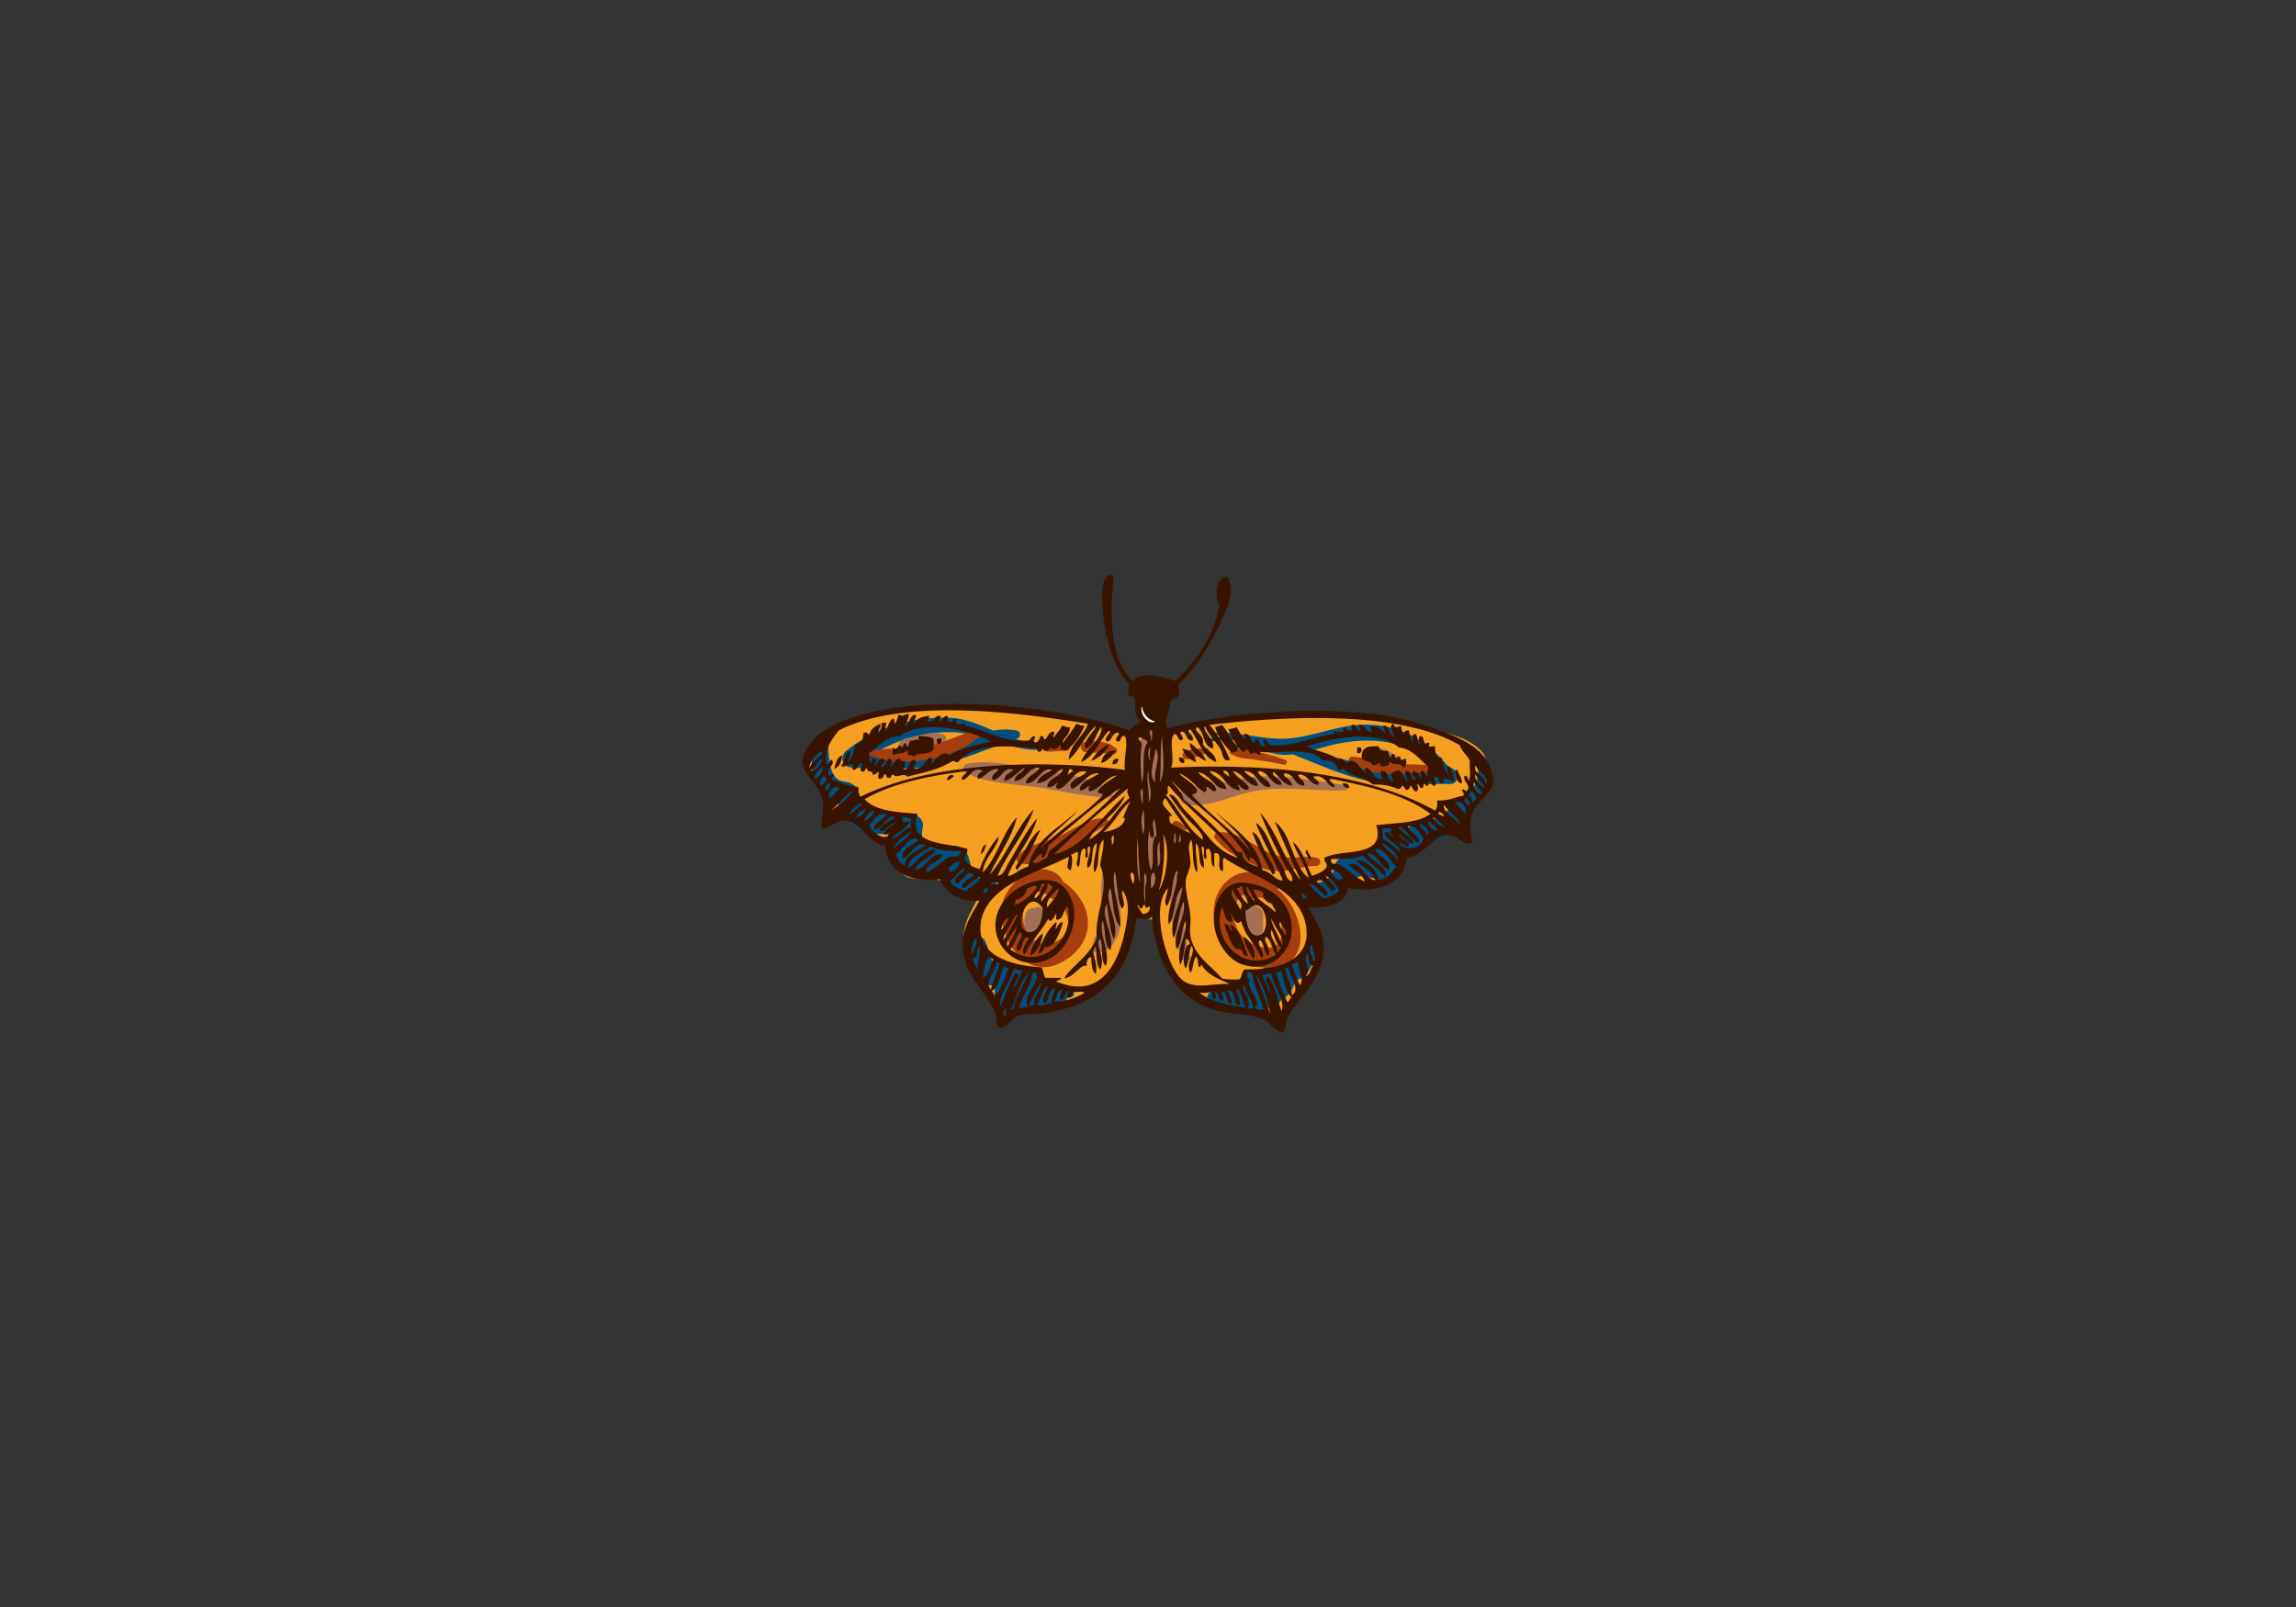 <svg xmlns="http://www.w3.org/2000/svg" height="420" width="600"><rect width="100%" height="100%" fill="#333333" stroke="none"/><path d="M291.038 218.3c-.011 1.068.166 2.325-.588 2.65.409-1.277-.484-2.038.588-2.65M299.875 194.15c-1.812 2.117-.416 7.438-1.475 10.307-.345-2.834-.541-6.922 0-9.718.186-.796-1.794-1.82-.294-2.062.448.634 1.629.53 1.769 1.474M293.982 213.884c-.346 2.501-3.892 3.364-5.595 3.533 2.688-2.126 4.748-6.444 7.07-7.954-.833 1.137-1.725 3.77-2.065 4.42.331.029.462-.428.59 0M284.562 219.476c1.773-3.83 7.996-7.308 9.42-11.484-6.066 5.025-10.384 13.372-18.551 15.316 6.125-6.147 12.821-11.721 19.439-17.379-.6 1.074-.054 1.759.293 2.652-4.05 3.116-5.915 8.422-10.601 10.895M298.992 234.499c-.101-1.206.072-3.863 0-5.596.064-.228.005-.582.294-.59.092.398.417.562.293 1.179.203 1.183-.28 1.681-.293 2.65.054 2.323-.066 5.074-.294 2.357M292.219 198.275c.067 1.048-.427 1.538-1.477 1.47-.068-1.048.425-1.541 1.477-1.47zm-.59-2.063c-1.006 1.35-2.071 2.641-3.831 3.237.118-2.09 2.152-3.67 3.83-3.237zm-1.767-1.768c-.722 2.16-3.232 3.992-4.714 4.417 1.102-1.938 2.711-3.376 4.714-4.417zm-11.487 1.768c-.4-.093-.563-.419-1.177-.295-.051-.44.105-1.088-.296-1.178-.54 1.173-1.623 1.302-2.65.589.218 1.256-1.606 1.032-1.768.295-.256.429-.441.934-1.18.882-.14-.346-.313-.668-.585-.882-6.905-.766-16.33-1.47-20.324 3.534-.83.242-.761-.416-1.47-.296-3.338 2.263-7.258 2.944-11.78 4.124-1.34-1.282-2.54.744-3.83-.588-.568.118-.23 1.14-1.18.882-.772.086-.23-1.142-1.177-.882-.035.75-.43 1.14-1.175 1.178-.764-.378.227-1.762-.296-1.767-.561.124-.533.841-1.473.59.168-1.4-1.466-.1-1.471-1.767-.54.318-.735 1.625-1.475.88-.785-.556 1.139-1.692-.292-2.062-.792.39-.588 1.77-1.768 1.77-.817-.442.51-1.204-.296-1.472-1.117-.22-2.11 1.206-2.942.296 1.261-.8.742-3.375 2.352-3.828.258 1.434-.398 1.956-.587 2.948 1.184-1.076 1.69-2.822 2.063-4.71 1.404.103 2.01-.976 2.061-2.933.937-.25 1.117.279 1.47.61.549-1.723 1.227-2.022 2.947-2.902.275.987-1.057 1.941-.293 2.44.123-1.055.783-1.443.587-2.776h1.178c.383 0-.653 1.885 0 2.187.442-1.227.836-2.67 1.767-3.408.697.442.295 1.24.588 1.473.368-.713.732-1.43.883-2.357 1.908.548.885.114 2.65-.294.134 1.507-.704 2.046-.88 3.238 1.402-.46.948-2.78 2.648-2.944.659.745-.642 1.314-.588 2.357 1.559-1.636 2.119-1.775 4.123-2.063.381.73-.863 1.223 0 1.475 1.687.21 1.26-1.685 2.945-1.475.384.73-.865 1.223 0 1.475.722-.359.787-1.375 1.767-1.475.753.375-.272 1.443.293 1.475.56-.068.651.33 1.182.292-.058-.643.24-.936.882-.883-.278 1.816 1.778 1.474 2.355.883.047.347-.05.837.295.883 5.564 1.112 9.117 4.233 16.197 3.83.8-.184.733-1.23 1.77-1.177.115.896-.777 1.499.294 1.767.592-.39.996-.967 1.176-1.767.948-.259.61.763 1.177.881.858-.614.863-2.081 2.359-2.06.38.73-.657 1.43 0 1.472.65-1.018 1.555-1.784 2.061-2.946.93-.142 1.042.532 2.062.297.262 2.035-2.066 3.032-1.77 4.123 1.164-1.687 2.474-3.224 3.536-5.007 1.162.38.903.473 2.062.587-1.142 2.689-2.658 5-5.007 6.48zm-58.312 1.179c-.192 1.672-.637 3.092-2.061 3.532.394-1.467.702-3.027 2.061-3.532zm73.919-5.007c-1.418-.341-.788 1.37-1.763 1.472-1.71-.64.828-1.721 0-2.356-1.79-.02-1.457 2.079-2.947 2.356-1.184-1.168 1.467-2.125.59-2.945-2.671 2.534-3.646 6.764-7.363 8.246 1.168-3.3 5.768-6.145 5.299-9.13-1.528 1.709-1.78 4.698-4.124 5.596-.763-2.284 2.576-4.46 2.652-5.892-2.799 2.504-4.175 6.425-7.067 8.837.325-4.303 4.343-6.435 5.007-9.424-19.704-3.2-48.552-6.661-65.087 1.767-1.677 2.346-3.747 4.304-3.237 8.834.958.078.621-1.144 1.468-1.177.945 1.559-1.57 1.872-.88 4.123.528.037.62-.36 1.176-.294.737.203-.546.784-.296 1.472 1.758.286 3.905 1.727 6.776 1.768.534.696-.483 2.048.59 2.65 17.318-8.632 45.192-10.122 69.206-7.067-.463-2.333.949-6.923 0-8.836M301.052 190.91c.195 1.367-.266 4.442-.296 1.474-.226-.203-.765-1.755.296-1.473M377.328 213.587c-.233-.651-1.382-.383-1.472-1.176.495-.723 1.956.986 1.472 1.176M300.462 195.328c.452.428-.496 2.473.294 3.24-1.068.07-.661-2.85-.294-3.24M298.4 184.43c.354 2.2 1.53 3.578 3.538 4.126-1.575 1.292-4.467-2.01-3.538-4.125M300.17 201.512c-.351 3.235 1.418 5.63 0 8.247.336-2.728-.891-6.912 0-8.247M298.644 206.225v4.123c0 .03-1.333-4.201 0-4.123M214.76 205.341c-1.052-.765-.158-2.305.884-2.65-.066.557.335.649.298 1.178-.347.539-.77.998-1.182 1.472M211.523 200.63c.092-2.109 2.808-4.597 3.533-4.125-.994 1.562-2.648 2.459-3.533 4.126M217.116 204.752c-.294.781-.484 1.676-1.472 1.767.084-.996.355-1.806 1.472-1.767M211.816 201.22c1.695-.37 1.602-2.523 3.24-2.945-.433 1.378-2.354 3.928-3.24 2.945" fill="#fff"/><path d="M223.008 206.519c-1.389 2.146-4.21 4.425-5.892 5.3 2.184-1.544 3.462-3.998 5.892-5.3M219.476 206.225c-1.16.404-1.79 2.607-2.946 2.062-.079-1.546 1.844-3.58 2.946-2.062M212.992 203.575c-.542-1.248 1.196-2.456 2.064-3.24-.06 1.706-.996 2.536-2.064 3.24M301.938 204.457c-2.144-1.773-.068-6.385 0-8.834 1.709 2.453-.63 5.546 0 8.834M245.096 194.444c-.094-.397-.421-.561-.293-1.179.396-.093.563-.417 1.176-.293.057.843.039 1.607-.883 1.472zm-1.118 1.473c-1.334 1.614-3.963.538-5.002 1.767-.693.008-.564-.508-1.468-.293-.405-.183.034-1.136-.513-1.18-1.024 1.01-2.35.362-3.684 1.18v-2.063c1.333 1.477 1.19-1.59 2.499 0 .297-.392.121-1.096.729-1.177.312.274.076 1.084.864.882-.24-.832.383-.761.263-1.472 1.08.219 1.569-.724 2.29 0-.02-.513-.065-.916.163-1.177 1.765-.096 3.859.393 3.859.881v2.652zm4.064 1.474c2.714-1.58 6.617-2.756 10.897-3.535-5.499-3.193-17.61-5.955-23.857-1.472-4.031.092-5.327 2.919-7.952 4.417-.148 1.344.512 1.668 0 2.648.83-.05.369-1.398 1.476-1.174.828.296-.083 1.249 0 1.766.898-.378.784-1.766 2.06-1.766 1.345.485-.246 1.493-.59 2.06 1.07.76 1.443-1.688 2.356-2.06.964.09.626 1.86 0 2.06.762.454 1.283-1.85 2.354-2.06.838-.05.577.994 1.77.586.028.915-.134 1.636-.588 2.062 1.632 1.037 1.328-2.392 2.944-2.355 1.128.668-.125 1.139 0 2.355 2.443.088 2.638-2.074 4.123-2.946 1.068.27.179.87.293 1.768.994-1.017 2.963-4.042 4.714-2.354M328.734 226.545c-1.983-.666-4.015-1.282-4.119-3.828-.685.094-1.133-.048-1.475-.294-4.138-4.99-8.83-9.43-13.842-13.547-.235-1.968-3.123-4.281-2.944-4.712 6.428 7.217 15.432 11.859 20.028 20.91.09-.4.417-.563.293-1.178.993.576 1.765 1.373 2.059 2.65M319.902 241.565c1.52-.244 1.294 1.255 2.061 1.767.004-.693-.51-.865-.295-1.767 2.484 1.738 3.326 5.119 4.415 8.247-1.605.33-1.016-1.533-2.057-1.768-2.006.743-3.167-4.235-4.124-6.479zm7.656 9.13c-1.103-1.744-2.134-3.558-2.651-5.89 1.759.728 3.757 4.244 2.65 5.89zm-8.246-13.548c-2.933 8.937 5.9 17.384 14.136 12.372-1.085-1.371-1.136-3.776-2.652-4.714-.832 1.472 1.756 3.199.588 5.007-1.161-.9-.994-3.125-2.058-4.123-1.487.735 1.937 3.732.293 4.714-1.483-3.527-4.19-5.827-5.3-9.72-1.376 1.582-1.887-.984-2.65-1.767-.627-.633.698 1.04.294 2.06-2.112-.05-1.753-2.564-2.65-3.83M323.435 224.19c-5.685-1.786-7.972-6.153-11.485-10.014-1.115-1.225-2.272-2.281-3.242-3.533-.82-1.06-1.594-3.15-3.24-2.946 1.372 1.955 2.934 4.162 4.712 6.187 1.548 1.759 4.474 3.92 4.126 5.592-4.17-2.999-6.231-8.103-9.718-11.779 1.158.08.084-2.074.88-2.356 5.494 6.779 12.811 11.732 17.967 18.848M340.515 235.087c.13-.655-.908-1.598-.293-1.768.053.83 1.397.368 1.174 1.473-.401-.012-.642.139-.881.295" fill="#fff"/><path d="M317.248 238.916c.386-4.344 3.372-8.439 7.367-8.247 7.13.342 12.744 4.88 12.955 11.78.194 6.33-5.482 11.892-12.663 9.72-4.35-1.318-8.207-7.064-7.659-13.253zm-6.184.292c.182 1.867-.26 3.841 0 5.304.971 5.397 5.37 7.797 8.25 11.19 1.308.358 3.018.32 4.713.293.435-.838.535-2.015 1.176-2.648 9.081.21 17.077-2.48 16.201-10.603-1.17-10.888-14.61-13.523-21.486-18.555-.799.578.193 2.93-.575 3.535-1.74-1.148.635-5.23-2.032-4.712v3.533c-1.333-.568-.187-3.966-1.503-4.71-1.193-.116-.357 1.833-.62 2.649-1.45-.021.318-3.261-1.178-3.239.013 2.048.694 3.428.592 5.596-1.898-.953-.568-5.13-2.064-6.48-.28 2.775.605 5.82.293 7.658-1.508-1.828-.788-5.886-1.473-8.543-1.408 1.813-.088 4.308-.294 6.48-.132 1.41-1.042 2.716-1.176 4.125-.27 2.839.868 5.958 1.176 9.127M382.04 204.752c-1.522-.147-1.478-1.859-1.765-3.24.064-.23.244-.343.588-.292.276 1.292 1.243 1.896 1.177 3.532zm-2.058-.295c-.727-.646-1.994-.757-2.947-1.178.379.388.379 1.085 0 1.473-1.297.117-.77-1.585-1.767-1.767-.065.23-.246.342-.59.294.201.66.884 1.476.296 2.062-1.216.232-.555-1.41-1.767-1.177.49.585-.027.373 0 1.177-.807.215-.593-.586-1.18-.59.023.514-.065.917-.297 1.178-1.096.314-.464-1.104-1.468-.882.401.376.401 1.39 0 1.768-1.196.114-.906-1.255-1.766-1.474.048.739-.453.922-.885 1.178-.504-.28-.595-.978-1.18-1.178-.255.43-.439.934-1.176.884-1.601-.77-3.797-1.284-6.481-1.178-2.311-2.054-5.962-2.072-7.656-4.124-.342.248-.796.389-1.478.297-.29-1.735-2.253-2.827-3.832-2.359-3.289-3.972-11.164-1.741-16.497-2.356v.886c-1.333-.412-1.076-1.118-2.35-.296-.622-.262-.505-1.254-1.466-1.178-.392 1.598-1.496-.47-2.06-.59.332 1.314-.901 1.06-1.472 1.474-1.832-1.901-3.593-3.868-4.419-6.773.942-.357.874-.039 1.768-.59 1.568 1.67 2.327 4.149 4.123 5.595-.899-1.358-1.859-2.657-2.357-4.417.945-.33 1.038-.072 2.062-.588.718 1.147 1.25 2.477 2.355 3.237.121-.71-.536-.638-.296-1.47 1.775-.106 1.35 1.989 2.652 2.356-.053-.643.24-.94.883-.886.546.635.353 2.004 1.769 1.768.215-.9-.51-.865-.295-1.768 1.198-.118.908 1.255 1.766 1.474 6.041.56 10.876-2.15 16.497-2.944.012-.378.373-.408.29-.884.922.617.947.428 2.358.294-.039-.737-.563-.924.292-1.177.224.757.943 1.024 2.063.883-.246-.343-.388-.79-.295-1.474 1.55-.272.947 1.606 2.357 1.474.119-.711-.538-.64-.294-1.474 1.738-.072 1.381 1.956 3.238 1.768.12-.71-.538-.64-.293-1.474 2.101.188 2.412.58 4.123 2.064-.246-.738-.808-1.158-.883-2.064 1.559-.682 1.572 2.482 2.943 2.946-.198-.961-1.65-2.862-.292-3.533.65 1.319.62.915 2.058.587.092.988.306 1.858.883 2.357-.136-.921.256-1.315 1.181-1.177.207 1.264.478 2.465 1.178 3.24-.08-.97-.74-2.218.586-2.356.604.769.287 2.46 1.18 2.944-.037-.51-.958-2.411.295-2.355.765.315.412 1.747 1.177 2.06.052-.343.466-.319.886-.293-.21 1.652.281.777 1.472.882.129 1.442-.032 3.175 1.766 2.944.331 1.828.914 3.41 1.766 4.714-.247-.734-.384-1.58-.292-2.65 1.269.602 1.9 3.392 1.768 4.416zm-64.794-5.596c-1.262-.222-5.008-3.306-4.124-4.71 1.487 1.46 3.318 2.572 4.124 4.71zm-2.65.296c-1.782-.574-2.958-1.753-3.532-3.534 1.91.446 3.244 1.464 3.532 3.534zm-3.24.292c-.83-.053-1.256-.51-1.178-1.472 1.091-.17 1.823.796 1.178 1.472zm74.806-.588c-.717-1.541-2.081-2.434-2.653-4.122-15.245-8.84-43.745-7.832-65.381-5.302 2.185 2.626 3.958 5.666 5.301 9.13-1.864.8-1.81-1.714-2.353-2.65-1.163-1.992-3.26-3.905-4.124-6.186-.972 1.15 2.866 3.932 2.061 5.892-2.747-.495-2.06-4.42-4.124-5.595-1.255 1.147 2.143 1.973 1.475 4.416.992 1.753 3.234 2.264 3.533 4.713-3.441-1.081-4.565-5.68-6.775-8.541-1.56.568 1.196 1.421.591 2.945-1.784.116-1.372-1.966-2.65-2.356-1.467.158.411 1.1 0 2.06-1.091.878-1.071-1.33-2.063-1.47-1.671 1.509.148 6.128-.883 8.836 25.913-1.287 51.915 1.678 68.915 11.188.604-.474.685-1.474.588-2.648 2.888.236 4.466-.832 6.774-1.18.544-.52-.128-.858-.296-1.472.686-.78.791.782 1.474 0 .734-1.687-.931-1.767-.883-3.534.488-.845 1.19.547 1.176 1.179.683-1.184.103-3.63.297-5.303" fill="#fff"/><path d="M321.078 202.985c-.439-.54-1.23-.734-1.472-1.473 1.274-.468 1.85 1.264 1.472 1.473M366.727 200.63c-.619-1.56-2.448-.38-3.535-1.473-.032 1.147-1.28 1.076-2.354 1.178-.188-1.738-1.002-.136-2.063-.294-.616-1.22-1.97-.904-2.944-1.766-.121-3.252 1.73-3.254 4.416-3.242.2 1.284 1.424 1.29 2.357 1.179.408.475.248 1.517.883 1.765-.052-.641.241-.936.883-.882.04.548.193.984.59 1.18.119-.372.379-.604.882-.591.192 1.467.461.935 1.473.59.361.834.241 1.947-.588 2.357zm-12.075-3.829v-1.473h.884c.574.57.307 1.804-.884 1.473zm18.555 3.534c-2.36-1.86-3.892-4.551-7.659-5.007-5.781-4.828-17.293-2.45-24.152-.295 2.71 1.459 6.626 1.768 8.248 3.535 1.123-1.068 1.575.685 2.36.881.3.08.524-.58.883-.588 1.947-.042 2.343 1.98 4.12 3.24-.245-.341-.388-.79-.293-1.47 2.349.2 1.72 3.386 4.713 2.944-.25-.638-.764-1.006-.59-2.063 2.373-.408 1.315 2.612 3.24 2.652-.098-.69-.353-1.217-.59-1.767.208-.774 1.383-.584 1.768-1.177 1.244.52 1.665 1.865 2.356 2.944.55-.381-.675-1.464-.296-2.652 1.947-.276.992 2.344 2.65 2.357.007-.994-1.546-1.312-.587-2.357.952.225 1.54.816 1.766 1.767.91-.391-.549-1.308.295-1.767 1.215-.23.553 1.41 1.768 1.179-.725-.72.217-1.278 0-2.356M225.363 210.348c-1.413.55-1.852 2.075-3.533 2.356.788-.937 2.728-3.34 3.533-2.356M306.942 220.361c-.374-.52-.046-3 .296-2.652-.184.8.374 2.339-.296 2.652M328.44 236.559c2.883.4 3.552 8.138 0 7.953-2.101-.11-2.993-3.472-2.945-6.481 1.457-.764 2.024-1.6 2.945-1.472M308.414 218.005c.68 2.208-1.047 3.538 0 0M323.14 232.143c.734.042.912-.464 1.475-.591-.021 2.08 1.315 2.81 1.468 4.712-1.367-.985-1.98-2.728-2.943-4.121M324.026 237.737c-.328-1.754-3.219-3.686-1.771-5.301.021 2.063 3.427 3.481 1.77 5.301M303.704 192.384c.01 3.82 1.043 9.136-.592 12.073.358-3.754.008-9.49.592-12.073M311.064 217.71c-1.966-.682-3.537-1.762-5.3-2.65-.272-1.813-.346-1.976.59-1.767-.746-1.553-3.806-2.97-1.766-4.712 1.944 3.256 4.171 6.232 6.476 9.128M333.152 238.325c-1.826-2.001-4.848-2.806-5.594-5.89 1.124.153 2.205.345 2.65 1.178-.689.974 1.467 2.93 2.356 2.358-.297 1.102 1.22 1.892.588 2.354M332.268 243.037c.883 1.574 1.083 3.828 2.652 4.714-.757.029-.418 1.15-1.18 1.177.187-2.448-2.232-3.847-1.472-5.89M332.268 240.092c.727 2.252 3.692 4.967 2.652 7.07-.445-2.431-2.948-5.85-2.652-7.07M334.624 240.976c.287 1.097 2.079 2.232 1.18 3.536-.184-1.085-2.288-3.092-1.18-3.536M325.79 231.552c.746 1.217 1.39 2.537 2.061 3.828-1.275-.496-2.243-2.85-2.061-3.828M298.992 211.819c-.197 1.969.386 4.71-.297 6.186-.239-1.597-.823-5.077.297-6.186M226.543 210.936c-.695 1.076-1.04 2.497-2.65 2.65.314-1.449 1.763-1.767 2.65-2.65M228.308 211.819c.276 1.065-1.48 2.376-2.649 2.945.679-1.184 1.257-2.47 2.65-2.945M258.346 232.143c-.596.182-.08 1.486-1.174 1.176-.833-.546.992-1.726 1.174-1.176M272.484 224.19c.915-.655 1.278-1.865 1.472-3.24 6.123-4.973 12.707-11.05 18.851-15.02-5.53 6.157-12.157 11.211-18.555 16.493-.236.552-.493 1.077-.59 1.766-1.131.347-2.712 1.795-3.826 1.178.738-.831 1.39-1.75 2.355-2.355.048.441-.105 1.087.293 1.177M278.964 202.397c.407-.374.128-1.444.884-1.474.001.389.515.272.588.589-.388.224-2.118 1.499-1.472.885M260.999 230.963c-.447.069-1.948.29-2.357 0 .308-.311 2.104-.607 2.357 0" fill="#fff"/><path d="M247.451 203.87c-.03-.94 1.53-1.982 1.768-.885-.621.263-.872.896-1.768.884zm8.836 19.438c.205-1.168.455-2.296 1.472-2.652-.336 1.037-.644 2.1-1.472 2.652zm15.608-6.483c-1.739 3.854-3.535 7.656-6.185 10.604-.015-.377-.378-.408-.292-.884 2.106-3.102 3.785-8.176 6.477-9.72zm-45.943-7.95c2.783 3.109 8.424 3.358 13.843 3.829-3.004 8.228 7.49 7.468 12.957 9.13.272 1.353-.736 1.422-.589 2.65.533 1.627 2.232 2.088 3.83 2.652 1.255-3.26 2.875-6.157 5.006-8.543-.225 2.95-4.236 6.138-4.124 9.426 3.733-4.024 5.147-10.363 8.835-14.432-1.078 5.106-4.914 10.005-7.068 15.02 4.444-5.076 6.89-12.154 11.488-17.08-1.88 5.68-7.25 11.99-9.424 17.376 1.702-.195 2.225-2.364 2.945-3.536 2.232-3.638 4.475-8.124 7.36-11.483-1.312 5.077-5.57 9.733-7.656 15.019 1.53.093 3.233-2.026 5.3-2.358 1.93-7.578 7.987-9.841 12.96-14.726-2.401 3.002-7.188 6.164-9.72 10.016 4.992-5.023 11.239-8.788 16.199-13.843.284-1.068-1.324-.248-1.179-1.177 1.123-1.92 3.216-2.872 5.01-4.124-2.494.062-4.251 3.405-7.073 4.124-.477.209-.477-1.39 0-1.178-.654-.637-1.328 1.204-2.65.882-.198-2.202 3.37-3.076 5.009-4.418-2.836-.278-4.596 3.059-7.068 4.124-1.688-2.205 2.648-3.15 3.825-4.417-2.976-1.34-4.509 3.688-7.358 4.417-.792.01-.792-1.481 0-1.473-.632-.516-1.32 1.417-2.948.885.348-2.6 3.513-2.378 4.122-4.714-2.444 1.089-3.677 3.389-6.773 3.829.432-2.025 2.473-2.437 3.83-3.532-3.009-.75-3.509 3.555-6.774 3.532.273-2.276 2.821-2.283 3.535-4.121-3.295.042-3.374 3.3-6.48 3.533.04-2.021 2.198-1.924 2.653-3.533-1.903 1.04-3.013 2.878-5.304 3.533-.063-1.83 1.465-2.07 2.359-2.944-2.543-1.063-3.062 2.43-5.304 2.65-1.174-1.197 1.796-2.309 1.18-2.947-2.443.113-3.038 2.069-5.008 2.652-.79-.936.513-1.667 1.177-2.063-2.761-1.384-3.448 1.85-5.3 2.357-.897-.92 1.077-1.461 1.177-2.357-10.134 1.25-19.572 3.204-26.8 7.364M266.006 239.208c-1.406 2.032-2.168 4.707-3.831 6.481-.048-1.285 1.055-2.63 1.77-3.828.654-1.098 1.462-3.258 2.06-2.653M251.87 226.841c.773 1.366-3.819 2.426-1.767 4.122 1.432-.56 2.875-4.375 4.419-2.06-1.479.582-2.644 1.477-3.24 2.945.296-.003.35.237.588.295 1.493-.866 2.45-2.263 4.122-2.947.291 1.628-2.726 2.33-3.534 3.83-1.479-.88-3.634-1.078-4.122-2.945 1.524-.734 2.068-2.45 3.534-3.24M255.11 245.099c.497 1.449-.684 3.058-1.18 4.42-.146-2.011.284-3.45 1.18-4.42M255.404 253.641c-.138-1.336-1.201-1.746-1.177-3.238 1.728.157.605-2.536 1.765-2.947.068 1.904-.469 4.888-.588 6.185M261.588 243.037c.282-1.485.778-2.754 2.063-3.238-.468 1.297-1.04 2.496-2.063 3.238" fill="#fff"/><path d="M260.116 241.565c.239-7.346 8.459-12.336 14.432-11.484 4.084.583 6.063 5.175 6.182 8.539.201 5.62-3.46 11.37-8.246 12.664-7.066 1.91-12.558-3.855-12.368-9.719zm-3.829-.256c-1.092 8.554 7.972 11.03 15.904 11.524.415.763.407 1.392.881 2.726h4.126c.654 0-.728.937-1.474.806 13.07 5.788 17.559-6.802 18.851-16.566.313-2.396.275-4.886-1.183-7.068-.75.857 1.263 3.96-.293 4.712-1.219-2.608-1.017-6.638-1.768-9.72-1.096 3.734 1.341 9.266 1.476 14.433-2.168-2.057-1.74-6.705-2.652-10.013-1.967 2.972 2.684 9.5.883 13.252-1.123-2.51-1.299-5.967-1.766-9.131-2.061 2.885 2.208 8.027.883 12.076-1.852-1.39-1.027-5.452-2.061-7.657-1.002 3.865 2.124 7.672.885 11.78-1.547-1.3-.584-5.111-1.473-7.068-1.631 1.2 1.594 4.996 0 7.952-1.13-1.227-.823-3.891-1.18-5.891-1.607 1.403.782 3.86 0 7.07-1.05-.817-1.062-2.67-1.178-4.42-.954.223-1.278 1.077-1.18 2.357-1.672-.582-3.225 2.962-5.888 3.238 1.982-3.222 6.879-6.077 8.54-10.602-.61-6.922 3.635-12.591.886-18.847.209-2.341.932-4.173.881-6.776-2.075 1.559-.715 6.548-2.355 8.543-.705-2.282.584-5.106.588-7.658-1.898 1.046-.456 5.432-2.354 6.48-.596-1.486.849-3.465.586-5.596-1.349-.073-.021 2.53-.884 2.944-.933-.144.498-2.656-.882-2.354-1.088.874-.603 3.324-1.179 4.71-1.245-.505.176-2.27-.292-3.828-.865-.077-.905.667-1.767.59.648 1.012.19 3.013 0 4.122-1.65-.312-.424-2.185-.589-3.533-7.147 3.935-21.667 7.167-22.972 17.413M237.731 214.764c-2.303-.175-1.356 1.09-2.059-1.177 1.102-.022 2.034.125 2.651.589-.66.128-.121 1.452-.296 2.063-2.01.448-3.49 2.984-5.008 2.944 1.385-1.66 3.687-2.4 4.712-4.42M250.691 225.075c-.003 1.764-1.185 2.352-2.355 2.944-.032-.36-.089-.7-.592-.59.463-1.306 1.651-1.885 2.947-2.354M227.13 215.65c1.34-1.117 1.718-3.193 4.418-2.946-.584 1.87-3.042 1.864-3.24 4.121 2.65-.049 3.596-4.441 5.595-3.238-1.443 1.108-3.423 1.682-4.12 3.534 1.49.522 2.459-1.796 4.12-2.061.427.117-2.79 1.467-2.945 2.945 1.022.235 1.246-.326 1.769-.588-.99 3.062-5.044.087-5.597-1.768M238.323 217.121c-1.17 2.072-3.324 3.158-5.008 4.714 1.075-2.167 3.067-3.415 5.008-4.714M243.328 221.245c1.91 1.034 4.643 1.248 7.658 1.178.16 1.533-1.252 1.497-2.65 1.473-2.38 1.056-3.757 3.117-6.186 4.123-.495-2.308 3.496-2.56 4.125-4.711-3.15-.517-4.093 3.504-7.07 4.121.777-2.758 4.055-3.01 5.3-5.3-2.983-.386-5.283 3.898-7.069 4.712-.628-2.177 3.75-4.252 5.892-5.596" fill="#fff"/><path d="M239.5 219.183c.23.065.343.248.295.589-1.477 1.177-4.6 2.268-3.827 4.712 1.899-.923 3.628-4.905 5.887-3.535-1.96 1.404-5.573 2.638-5.299 5.303-1.458-.408-1.882-1.853-2.653-2.944 1.987-1.09 3.199-4.424 5.597-4.125M265.122 262.181c-.283.71.38 1.658-.883 1.767 1.419-3.488 2.363-7.455 4.712-10.013-1.072 2.769-2.747 5.524-3.83 8.246M341.692 222.13c-.11 1.013 1.48 1.834.591 2.649-.204-.632-1.879-2.432-.59-2.65zm9.131-17.378c1.099-.116 1.73.236 1.768 1.177-1.083.1-1.51-.45-1.768-1.177zm-23.559 12.665c1.898.887 2.327 3.23 3.239 5.006.89 1.736 2.347 3.494 2.65 5.596-.062.329-.326.458-.589.588-1.857-3.64-3.976-7.02-5.3-11.19zm15.607 11.486c1.51-.555 3.061-1.066 3.83-2.358.191-1.173-.782-1.182-.59-2.356 4.641-2.557 16.13.272 13.548-8.54 5.092-.602 10.91-.477 14.135-2.945-6.675-5.01-16.127-7.236-25.916-9.13-1.359.22 1.021 1.165.884 2.063-1.964.34-2.174-3.485-5.595-2.652.397.782 1.552.803 1.473 2.062-1.876.44-2.746-2.514-5.008-2.65-1.297.462 1.594 1.439 1.178 2.944-2.694-.057-2.438-3.057-5.006-3.24-1.24.662 2.006 1.646 1.766 3.24-2.362-.384-3.136-2.36-4.712-3.533-1.202.713 2.06 1.792 2.062 3.239-2.55.585-3.186-3.29-5.889-3.535-1.04 1.104 2.908 2.15 2.943 4.125-2.952.468-3.295-4.146-6.775-4.125.861 1.597 3.261 1.65 3.535 3.83-2.588.329-3.843-3.22-6.479-3.83.944 1.908 3.183 2.513 4.127 4.417-.503 1.243-2.279-.168-2.651-.882-.75.233.824 1.032 0 1.472-3.71-.512-3.724-4.723-7.661-5.007 1.221 1.825 3.894 2.195 4.42 4.713-3.007.228-4.139-3.89-7.366-4.417 1.219 1.924 4.16 2.124 4.715 4.71-1.005.987-1.619-.918-2.65-.88.325.923.14.777-.295 1.469-2.518-1.406-3.916-3.935-6.774-5.006 1.435 1.612 3.695 2.392 4.711 4.418-.012 1.182-1.401.778-1.176 1.473 4.717 5.096 10.556 9.079 15.02 14.43-1.863-3.833-6.424-7.515-9.72-10.894 4.892 4.727 11.339 7.9 12.96 15.901 2.14.355 3.55 2.874 5.3 2.652-2.137-5.228-4.98-9.746-7.068-15.021 2.196 1.201 3.315 4.535 4.71 7.363.705 1.42 1.61 2.729 2.358 4.122.715 1.326.788 3.347 2.355 3.828.634-1.445-.979-2.654-1.766-4.121-2.286-4.268-4.658-9.205-6.478-13.841 4.44 4.982 6.268 12.577 10.6 17.67-2.352-5.012-4.568-10.157-6.774-15.317 4.519 3.34 4.422 11.287 8.836 14.728-.845-3.672-2.98-6.052-4.124-9.424 2.591 2.02 3.382 5.847 5.007 8.835M342.871 246.865c.015 1.37 1.205 3.106.296 4.419.068-1.335-1.848-3.528-.296-4.419M346.7 234.201c0-.294.242-.348.295-.588-.47-1.59-2.03-2.09-2.943-3.24 1.938-1.437 2.682 2.07 4.419 2.652.065-.42.479-.496.584-.882-.812-1.154-1.913-2.014-2.648-3.24 1.71.745 2.63 2.274 3.532 3.828-.97 1.088-2.433 1.689-4.123 2.06-1.254-1.198-2.768-2.142-3.533-3.828 2.039.514 2.607 2.498 4.417 3.238M341.692 249.221c.391 1.183.111 3.035 1.475 3.242-.812.757-.71 2.428-2.064 2.65 1.884-1.534-.988-4.197.59-5.892M335.804 253.05c.404.015.647-.137.884-.293.172 2.519 3.379 5.77.882 7.363-.04-2.903-1.323-4.568-1.766-7.07M331.974 265.127c-1.154-3.56-2.531-6.891-3.827-10.308 2.04 2.476 3.304 7.296 3.827 10.308M339.339 251.579c-.317 2.128 1.712 4.565.293 5.89-.737-1.716-1.324-3.585-2.062-5.3.614-.17.84-.732 1.769-.59M331.68 259.53c-.372-1.786-1.277-3.042-1.765-4.711.947.064 1.241-.522 2.353-.294.484 3.295 3.675 6.862 2.652 9.718-1.224-3.095-1.568-7.072-3.829-9.13-.936 1.342 1.313 3.318.59 4.418M326.675 255.993c-1.005-.332-.7-.434-.592-1.768h1.181c.344 4 2.18 6.363 2.944 9.72-.957-.025-1.812-.15-2.357-.588 2.484-1.773-2.936-5.382-1.176-7.364M325.199 257.373c.439 2.412 1.853 3.519 2.359 6.186h-1.475c1.235-2.667-2.208-4.898-.884-6.186M334.92 253.935c.636 2.505.974 5.309 2.65 6.774-.756.028-.419 1.15-1.175 1.176-1.132-2.405-2.033-5.036-2.947-7.657.711.121.642-.535 1.472-.293M347.878 227.43c1.237-.537 2.396 1.257 3.241 2.062-.505-.016-.755.225-.885.59-1.146-.525-2.168-1.17-2.356-2.653M383.22 208.581c.188.522 1.452 1.462.587 2.062-.23-.678-2.013-1.496-.587-2.062M377.328 210.348c1.283 1.861 4.175 3.677 4.415 5.595-1.033-1.934-5.063-3.928-4.415-5.595M380.275 209.759c1.737-.943 3.53 1.83 2.356 2.945-.432-1.337-1.717-1.819-2.356-2.945M263.355 247.456c-.972-1.557 1.745-3.74 2.355-5.595-.247 2.4-1.616 3.683-2.355 5.595M385.574 202.397c.558 1.279 2.353 2.66 2.357 3.532-.567-.033-2.956-2.33-2.357-3.532M385.282 204.457c.402 1.159 2.241 2.15 1.765 3.24-1.156-.322-2.468-2.038-1.765-3.24" fill="#fff"/><path d="M368.2 220.95c-.158-1.418-2.86-1.843-2.358-2.945.924.915 2.288 2.728 3.536 2.356-.614-2.041-2.947-2.354-3.83-4.122 2.544.597 2.912 3.372 5.302 4.122.017-2.473-2.499-2.41-2.946-4.418 2.588-.134 3.047 1.864 4.123 3.24-1.016 3.348-6.328 2.976-6.185.885.721.339 1.428 1.664 2.358.881M377.623 216.239c-1.544-.42-2.552-1.375-3.239-2.652 1.36.605 2.228 1.7 3.239 2.652M361.311 216.53c0 .185 2.248-.37 2.56.295-1.901.198 1.307 2.418.252 1.768-.728-.173-1.588-1.748-2.38-.884.61 2.24 4.297 3.044 4.201 5.008-1.394-1.356-3.3-2.838-4.633-3.534v-2.652M360.838 220.068c1.722 1.223 4.676 2.78 4.417 5.007-.93-2.212-3.316-2.971-4.417-5.007M347.878 224.484c3.11.065 6.186.1 8.245-.884 1.805 2.027 4.225 3.435 5.89 5.596.662-3.147-3.669-3.77-4.713-6.184 2.392-.13 3.43 3.372 5.596 4.417.962-2.868-2.958-3.29-3.532-5.594 2.516-.224 3.818 3.225 5.596 4.71-1.36 1.292-2.152 3.152-4.713 3.24-.612-2.828-3.413-5.026-5.888-5.006 1.501 1.932 4.237 2.637 5.005 5.302-2.912-.388-4.025-5.517-6.773-4.125 1.197 1.65 3.323 2.372 4.123 4.417-2.715-.998-4.42-3.272-6.775-4.417-.87-.423-2.335.337-2.061-1.472M373.207 214.47c.8.867 2.024 1.314 2.355 2.651-1.447-.032-2.611-1.893-2.355-2.65M373.207 218.3c-.723-1.047-1.788-1.745-2.357-2.945 1.461.118 2.798 1.904 2.357 2.945M384.691 206.815a11.18 11.18 0 011.179 2.06c-.587.004-.375.804-1.179.588.016-.896-.621-1.144-.884-1.766.557-.033.207-.972.884-.882M258.642 250.107c.078.414.645.334.884.589-.763 1.79-1.135 3.968-2.651 5.005.092-1.25.399-4.66 1.767-5.594M261.294 251.559c-.564 2.666-1.792 4.492-2.355 7.069-1.819-2.03 1.153-4.403 1.472-7.07h.883M264.83 236.559c.434-.25.63-.743.588-1.472 1.952-.116 2.906-1.764 2.944-2.944.866.058 1.95-1.167 2.649-.295-1.313 2.121-4.143 4.293-6.181 4.71M267.184 253.641c-.585 1.48-1.605 4.08-2.354 4.418-.011-1.302 2.584-3.312.588-3.831-1.739 2.581-2.586 6.055-4.124 8.836-.142-3.401 2.71-6.305 3.536-9.717.945-.067 1.244.518 2.354.294M272.484 237.443c.019 2.908-1.284 6.353-3.533 6.184-4.765-.358-.385-12.478 3.533-6.184M262.471 252.463c.195.396.63.549 1.18.588-1.287 2.445-1.844 5.62-3.83 7.364.046-.732-.465-.912-.591-1.474 2.126-1.114 1.934-4.546 3.241-6.478M276.61 232.143c.128 1.657-1.86 3.596-2.948 5.004-.466-2.088 1.718-3.671 2.948-5.004" fill="#fff"/><path d="M269.244 249.812c-.016-1.927 1.59-4.661 3.24-5.89-.009 1.897-1.348 4.9-3.24 5.89zm2.06-.884c1.139-3.084 2.404-6.039 4.712-7.952.347.781-.561 1.735 0 1.768.424-.759.691-1.667 1.768-1.768-.728 2.73-2.421 7.228-4.712 6.48-.364.692-.972 2.12-1.768 1.472zm-4.713-5.301c-1.141 1.213-1.343 3.366-2.647 4.417 7.394 5.913 17.199-1.977 15.02-11.19-1.241.822-.842 3.28-2.649 3.535-.641.048-.136-1.045-.299-1.473.322-1.121-1.412 3.263-2.06 1.176-1.892 3.312-4.533 5.875-6.181 9.427-1.308-1.044.612-3.346 1.176-4.42-1.903-.914-1.496 3.016-2.945 3.534-1.278-1.88 2.084-3.77.585-5.006M270.424 234.792c-.4-1.19 1.752-2.096 1.767-3.83.347.049.837-.049.881.295-1.233.827-1.164 2.959-2.648 3.535M273.662 230.963c.906-.22.566.808 1.473.589-.69 1.664-2.027 2.688-2.944 4.124-.58-1.395 2.052-3.319 1.47-4.713M317.544 261.003c.647-.62.063-1.308-.296-1.768 1.574 0 .786 2.356 2.358 2.356.173-1.151-.252-1.71-.588-2.356 2.134-.172 1.058 2.868 2.65 3.24 0-.296.236-.35.295-.59-.197-1.176-.733-2.017-1.18-2.944 2.672-.314.895 3.815 3.243 3.83.242-2.015-.815-2.722-.886-4.418 1.492.96 1.444 3.462 2.355 5.006-4.67-.634-8.924-1.678-12.075-3.828 1.572.013 2.523-.135 3.243-.296-.013.896-.172 1.938.881 1.768M262.766 263.653c-.26 1.043.757 1.518-.295 1.768-.501-.476-.272-1.518.295-1.768M301.347 228.019c1 .614.556 3.802-.59 4.124.062-1.512-.26-3.403.59-4.124M385.574 200.041c.66 1.699 3.552 2.724 2.653 5.006.096-2.452-3.516-2.763-2.653-5.006M303.112 220.068c-.36 1.995.743 5.453-.588 6.477.204-.977-.636-5.54.588-6.477M300.462 216.825c.013.972-.12 2.086.885 2.064.69-1.112-.665-3.422.295-4.713.408 1.164.425 2.715.586 4.124-1.92 1.613-.23 6.835-1.472 9.13-.88-2.525-.99-8.4-.294-10.605M303.995 218.005c1.941 4.08.76 11.683-1.175 14.726 1.252-4.34 1.739-10.218 1.175-14.726M304.882 236.853c1.732-2.29 1.165-6.885 2.649-9.424.067.228.008.58.295.59-.067.228-.007.58-.295.588.472 3.206-2.972 9.44-2.063 12.958 1.871-2.548 1.199-7.638 3.538-9.717-.33 4.513-3.626 9.095-2.359 13.25 1.292-2.731 1.308-6.742 2.65-9.422.843 4.063-3.198 8.697-1.766 12.368 1.485-1.755 1.061-5.417 2.357-7.361.258 4.384-2.66 7.156-1.474 11.486.996-1.754.988-4.512 1.474-6.774.728-.115 1.292 1.417.884 1.47-1.105-.208-2.085 5.036-.884 6.186.896-1.555.667-4.242 1.47-5.89 1.406 1.96-1.706 4.315-.294 7.067.883-.983.594-3.137 1.474-4.121.877.3.257 2.098.882 2.65.391-.004.271-.517.59-.588 1.512 2.608 4.522 3.722 7.361 5.007-4.559-.168-8.528 1.341-11.779-.59-3.112-1.85-5.602-9.366-6.185-13.842-.621-4.779-.263-8.235 1.768-10.601-.015 1.465-1.172 3.33-.293 4.71M297.516 236.559c.144.349.316.666.59.884.774.088.233-1.143 1.18-.884-.266 1.028.961.504 1.176.294.202 1.478-.708 1.844-1.767 2.063-.467-.45-1.89-2.637-1.179-2.357M270.424 262.77c-.429-.162-1.522.345-1.473-.294 1.101-1.847 1.819-4.075 3.24-5.597-.337 2.133-2.452 3.677-1.767 5.892M270.719 254.225c1.38 2.667-3.875 5.648-2.064 8.984-1.01-.13-1.65.19-2.357.367.845-3.476 3.021-5.35 3.538-9.35h.883M273.662 257.764c.148 1.616-2.158 3.26-.59 4.417 1.412-.75.646-3.676 2.652-3.828-.058 1.327-1.548 2.424-.589 3.828-1.496-.21-2.885 1.228-4.124.295 1.17-1.283 1.14-3.77 2.65-4.712M296.044 230.963c-.168-.73-1.065-2.25-.294-2.944.768.132.868 2.448.294 2.944M277.492 258.647c.142 1.08-1.526 2.468.292 2.65.239-.853.982-2.736 1.77-2.062-.578-.142-.95 1.352-.295 1.474.607-.178 1.116-.456.884-1.474.992.186 2.735-.378 3.239.296-2.048 1.097-5.276 2.574-7.951 2.06 1.076-.59.513-2.824 2.061-2.944M297.311 218.005c0 3.403.543 10.08.588 12.664-1.199-3.653-.588-10.561-.588-13.252v.588" fill="#fff"/><path d="M211.156 196.735c.512-2.488 2.052-3.58 3.899-3.754 2.4-2.216 5.877-3.498 8.799-4.53 3.153-1.111 6.42-1.722 9.718-2.192.063-.01.128-.005.191-.014 2.077-.465 4.168-.797 6.255-.868 19.17-2.57 39.744.235 57.39 6.799 1.095.108 2.295.29 3.555.556 1.532-.293 3.144-.368 4.723-.263.086-.056.152-.122.25-.172 3.424-1.716 7.768-3.058 12.208-3.597 3.399-.745 6.918-1.09 10.22-1.37l1.042-.087c4.981-.935 10.224-1.024 15.053-.158.041-.004.083-.008.123-.01 6.296-.54 12.706-.418 18.712 1.497 2.35-.805 5.541.287 7.685 1.032.857.297 1.843.668 2.879 1.105 5.021.92 10.406 2.328 13.518 5.914.96 1.106 1.05 2.444.455 3.437 1.055 1.42 1.425 3.107.416 4.987a4.982 4.982 0 01-.508.776c-1.296 3.52-4.08 7.312-5.645 8.997-.918.987-2.174 1.013-3.115.468-.003.005-.005.013-.009.019-.15.402-.31.796-.507 1.164-.993 1.881-2.996 1.657-4.041.478-.459.49-.91.983-1.35 1.482a2.6 2.6 0 01-.55.625c-1.148 1.312-2.293 2.641-3.579 3.95-1.092 1.111-2.63.96-3.55.097.194.812.169 1.586-.038 2.316.182 1.718-.862 3.094-2.252 4.248-.628.521-1.474.51-2.206.213-1.307.572-2.735.904-4.092.915-1.215.494-2.556.497-3.932.274-.374.542-.984.898-1.87.848-.249-.014-.494-.046-.74-.068-.016.024-.034.046-.052.07.623 1.534-.172 3.252-2.1 3.498-2.465.315-4.866.066-7.208-.533.139.259.266.517.376.77a35.821 35.821 0 011.698 4.9c1.389 2.215 2.31 4.709 1.908 6.751 1.94 6.019-6.358 10.38-8.03 16.183-.665 2.305-2.97 2.895-4.844 1.587-.664-.463-1.385-.803-2.128-1.092-4.013 2.744-11.034-.858-14.604-2.755-.285-.15-.549-.325-.818-.493a2.566 2.566 0 01-2.062-.182c-.52.199-1.101.136-1.56-.396-1.252-1.448-2.218-3.056-2.984-4.765a2.583 2.583 0 01-.568-.54c-2.948-3.832-4.372-9.581-4.584-14.792-1.141.216-2.266.281-3.184.216-1.582-.113-2.945-.685-3.922-1.607-.152 1.114-.311 2.122-.512 2.867-1.235 4.559-2.807 9.57-5.75 13.339-5.145 6.588-14.806 10.113-23.313 9.417-1.424 1.42-3.99 1.777-5.424-.412-3.203-4.883-6.74-10.193-8.285-15.879-1.492-5.486.988-8.68 2.929-12.713-3.225-.445-6.363-1.561-7.82-4.46-.805-1.601-8.005-.43-10.432-1.693-4.345-2.26-2.504-7.715-6.643-9.54-3.612-1.594-6.718-4.246-9.562-7.158-1.127.344-2.455.04-3.39-1.228-1.394-1.896-2.066-3.904-3.118-5.994a3.034 3.034 0 01-.246-.727c-2.156-2.003-3.492-4.757-2.874-7.753" fill="#f5a020"/><path d="M342.699 196.197c1.035-.28 2.048-.581 3.027-.864 10.552-3.046 20.901-2.644 28.91 4.667-1.741.13-3.494.488-4.854.632-6.234.655-12.58-.639-18.632-2.14-2.855-.708-5.66-1.512-8.451-2.295zm-27.039-2.237c2.555-.527 5.048-.65 7.5-.495 3.403 1.255 6.678 2.866 10.336 3.588 1.427.283 2.898.278 4.37.118 5.697 2.188 11.332 4.8 17.129 6.32 8.355 2.193 15.56 1.185 23.977 1.429 1.898.056 2.4-2.39 1.254-3.537-.514-.515-1.139-.852-1.83-1.075-5.848-7.515-14.257-11.723-24.052-10.805-6.224.582-12.148 3.262-18.349 3.546-6.17.284-12.252-1.865-18.25-1.472-.226.015-.265.368-.031.403.936.137 1.84.356 2.733.605-1.66.079-3.337.256-5.043.572-.53.098-.274.914.256.803M229.467 196.33c7.704-4.3 17.047-6.253 25.528-4.11-1.82.617-3.644 1.313-5.533 1.89-6.666 2.034-13.252 2.47-19.995 2.22zm-6.921 4.26c8.214.54 16.273.818 24.344-1.087 5.129-1.212 10.11-3.302 15.114-5.14 5.079 1.55 10.358 2.632 15.154 0 1.086-.597.048-2.167-1.027-1.608-3.5 1.824-7.09 1.501-10.707.408.143-.048.287-.1.431-.147 1.016-.33.939-1.832-.108-2.053-2.144-.452-4.17-.372-6.144-.008-3.745-1.579-7.48-3.201-11.133-3.361-9.843-.43-19.628 2.39-27.324 8.634-1.907 1.547-1.034 4.204 1.4 4.363" fill="#004f7f"/><path d="M340.988 230.819c3.787.346 7.284-.58 7.792-4.496.152-1.176 1.422-2.263 2.606-2.238 3.336.071 6.096-1.85 9.17-2.918-.068-.607-.204-1.256-.337-1.875-.527-2.43 1.564-4.24 3.89-3.33 4.326 1.691 4.675-.875 8.178-1.58 1.483-.298 4.808-.323 5.39-1.485 2.62-5.226 8.82-4.528 8.569-11.961-.038-1.11 1.518-1.143 1.685-.088.428 2.717.995 6.07-1.01 8.39-1.234 1.429-2.631 2.677-3.977 3.998-1.017.999-.625 2.287-1.564 3.184-3.013 2.885-7.376 3.127-11.08 4.921a7.717 7.717 0 01-3.557.786c.396 1.944.365 3.868-1.13 5.526-2.403 2.67-6.222 2.259-9.315 1.318-.102-.031-.194-.075-.29-.114-.704.27-1.43.499-2.196.648-1.842 5.659-7.806 7.366-13.957 6.794-3.599-.336-2.41-5.803 1.133-5.48M316.23 259.327c1.834-1.25 4.196-1.644 6.608-1.56.368-1.376 1.488-2.662 3.608-3.544a8.095 8.095 0 013.093-.634c.244-.238.513-.45.819-.61 4.094-2.132 9.645-.046 11.436-5.864.338-1.096 2.262-1.162 2.164.165-.223 3.01-.943 5.232-2.823 7.61-.3.38-1.44.983-2.801 1.497-.012.149-.012.296-.05.453-.446 1.95-1.953 3.828-3.712 4.796-.597 1.067-1.628 1.59-2.933 1.539-.727 1.205-2.207 2.065-3.877 1.478-3.87-1.454-8.416-.118-11.74-2.798-.831-.671-.61-1.972.208-2.528M252.832 246.824c.619-1.828 3.474-3.085 4.612-.85.74 1.453 1.024 2.994 1.567 4.53.756 2.139 1.076.045 3.136.47 1.39.286 2.243 1.137 2.776 2.263.319.08.632.166.908.282.353-.172.73-.276 1.101-.266 4.794.144 7.963 4.427 12.835 5.174 1.103.168 1.265 2 .117 2.233-.374.076-.749.15-1.124.219.05 1.486-.968 3.036-2.844 3.316-2.177.324-5.814.866-8.133-.092-.204.054-.41.106-.61.12a3.283 3.283 0 01-1.302-.152c-1.156 2.097-4.807 2.849-5.344-.034-.048-.256-.09-.478-.132-.478h-.417v-.527c0-.959-.076-1.835-.123-2.875-.003-.498.099-.997.097-1.496-.182-.454-.225-.825-.265-1.148-.86.064-1.695-.057-2.377-.453-3.107-1.796-5.694-6.647-4.478-10.236M213.412 194.832c.8-1.35 2.992-1.07 3.076.641.128 2.606.295 8.246 3.766 8.72 1.738.238 3.252.742 3.948 2.444 1.213 2.975 2.866 5.978 6.826 5.916 1.954-.03 3.404-.096 5.2.518a8.748 8.748 0 011.815-.263c1.85-.073 3.55 1.685 3.072 3.576-.19.744-.25 2.496.15 3.96 1.495.377 3.222.428 4.557.464a3.22 3.22 0 011.796.587c.349-.112.701-.216 1.062-.286 1.358-.257 2.632.263 3.25 1.283.53.33.96.81 1.122 1.439.603 2.326 1.554 6.013 4.371 6.198.208-.018.419.196.645.196h.576v-.205c0 .01.079-.079.282-.063 2.213.17 2.128 3.676.08 4.188-1.767.443-3.4.267-4.771-.29-.423.133-.937.148-1.459.026-3.653-.841-5.934-3.492-5.997-6.502-1.223.385-2.443.758-3.63.854-6.497 1.186-11.302-5.237-11.04-10.161-2.187-.253-4.346.27-6.714-.91-3.353-1.674-4.967-4.037-6.29-7.043-2.522-.663-4.435-1.386-5.615-4.348-1.487-3.74-2.196-7.366-.078-10.94" fill="#004f7f"/><path d="M298.555 192.856c.057-.89.13-1.783.233-2.681.246-2.118 3.734-1.86 3.744.229 1.15.119 2.184 1.23 2.238 2.359a74.86 74.86 0 01-.779 14.948c-.261 1.69-1.748 2.138-2.992 1.7.053 1.048.127 2.096.223 3.144.985.162 1.841.876 1.876 2.208.169 6.504 2.217 14.392-1.596 20.225-1.098 1.676-3.86 1.912-4.524-.352-1.336-4.556-.175-8.676.52-13.077-1.262-6.931-4.447-22.08 1.057-28.703M305.195 218.687c.093-3.138 4.98-3.428 4.899-.256-.267 10.48-2.264 21.3.881 31.476.408 1.316-1.463 1.849-1.995.637-2.074-4.728-2.984-9.297-3.086-14.44-.058-2.885.264-5.756.202-8.644-.062-2.983-.992-5.764-.901-8.773M287.798 242.11c.912-1.795.23-4.563.048-6.46-.464-4.814.685-9.894 1.532-14.618.153-.857 1.277-.983 1.737-.32 1.479 2.13 1.232 4.767 1.192 7.272-.056 3.47.059 6.67.487 10.124.526 4.228-.827 9.623-5.351 10.91-1.181.335-2.084-.63-1.965-1.77.232-2.213 1.314-3.161 2.32-5.139M311.312 205.368c5.439.493 10.84-1.892 16.235-2.33 7.923-.64 16.43 1.086 24.228 2.226.73.107.62 1.237-.097 1.268-8.466.36-17.38-1.465-25.702.621-5.134 1.287-10.285 3.838-15.69 3.174-3.282-.404-2.156-5.247 1.026-4.96M252.908 199.581c5.84-1.05 11.982.479 17.779 1.363 6.6 1.005 13.541 2.053 19.51 5.177 1.026.538.806 2.388-.487 2.336-5.887-.232-11.716-1.596-17.524-2.538-6.542-1.062-13.752-.962-19.795-3.854-1.304-.622-.676-2.27.517-2.484M235.071 194.076c1.136-1.45 3.815-1.392 5.495-1.872 2.022-.577 3.91-.928 5.941-.26.933.305 1.035 1.48.099 1.87-2.628 1.097-9.495 5.143-11.656 1.734-.306-.483-.218-1.039.121-1.472M358.688 195.917c1.212-.91 2.808-.178 4.022.372a15.845 15.845 0 014.104 2.674c.928.832.128 2.404-1.09 2.153-1.474-.304-2.801-.847-4.166-1.473-1.263-.58-2.846-.958-3.348-2.4-.18-.514.069-1.018.478-1.326M325.238 242.652c-.068-1.512-.288-3.204.233-4.605.293-.79 1.253-1.298 2.045-1.34 1.131-.06 2.059.658 2.443 1.688.265.706.15 1.532.13 2.269l-.054 2.103c-.001.065-.019.126-.024.19-.03.826-.47 1.61-1.223 2.026-.066.04-.141.065-.214.098-.068.03-.128.068-.202.092-.012.004-.024.003-.034.007-.151.047-.31.074-.474.09-.014 0-.029-.174-.044-.172-.172.012-.35-.206-.533-.206h-.005c-.043 0-.081.176-.123.167-.13-.027-.254.01-.376-.04-.009-.003-.018.039-.026.036-.103-.044-.198-.076-.295-.135-.09-.052-.179-.094-.264-.157l-.02-.012a2.292 2.292 0 01-.847-1.239 2.138 2.138 0 01-.093-.86M268.259 238.364c.412-.71 1.14-1.13 1.961-1.027.24-.17.54-.285.951-.308.497-.026 1.036.224 1.29.664.293.499.293.93.1 1.46-.031.087-.294.567-.237.35-.009.037-.032.058-.042.093-.092.336-.2.67-.31.999-.129.393-.346.86-.458 1.308-.02.277-.05.554-.088.83-.004.042-.005.083-.014.124-.003.022-.003.044-.007.066-.003-.001-.007-.001-.009-.003-.165.776-.834 1.39-1.658 1.434-1.068.056-1.718-.738-1.89-1.701-.232-1.295-.264-3.124.411-4.29" fill="#a56f55"/><path d="M322.728 237.039c.555-2.09 1.519-2.986 2.714-3.335-.147.873.926 1.664 1.85 1.201 6.526-3.261 12.727 15.51 1.7 12.45-4.432-1.228-7.488-5.692-6.264-10.316zm7.387 15.804c14.133 1.03 10.57-15.268 3.813-20.318a2.202 2.202 0 00-.142-1.576c-1.854-3.702-7.695-3.725-10.963-2.193-2.952 1.387-5.01 4.52-5.488 7.717-1.221 8.17 4.372 15.756 12.78 16.37M267.327 239.44c.012-2.19 1.055-3.968 2.69-5.41 2.17-1.909 2.506-.823 4.434.557.599.429 1.252.577 1.847.5 2.848 2.874 4.326 7.85.778 10.333-4.865 3.404-9.78-.341-9.749-5.98zm9.345 12.435c6.926-3.143 10.123-10.65 5.406-17.28-1.091-1.532-2.534-3.08-4.232-4.11-1.299-3.054-5.428-4.116-8.574-2.746-3.286 1.429-6.888 5.226-7.438 8.904-1.171 7.825 5.461 19.486 14.838 15.232M227.463 196.327c4.103-.92 8.336-.642 12.505-1.07 5.295-.544 9.747-2.704 14.658-4.466 1.024-.368 2.102 1.105 1.212 1.874-6.762 5.846-20.187 8.323-28.459 4.758-.461-.198-.423-.983.084-1.096M353.479 197.748c3.077.333 6.05 1.344 9.153 1.697 3.603.408 7.254.236 10.867.544 1.083.092.856 1.734-.14 1.823-6.112.556-15.445 1.397-20.603-2.639-.709-.554-.02-1.506.723-1.425M321.807 196.023c2.033-.711 4.3.014 6.36.409a46.53 46.53 0 017.772 2.207c.708.268.283 1.382-.428 1.229-2.568-.555-5.176-.97-7.775-1.364-2.117-.321-4.349-.261-6.134-1.528-.368-.259-.158-.827.205-.953M315.28 195.616c.687-.015.887.973.216 1.19-1.296.418-2.561.915-3.862 1.325-.719.226-2.22.664-2.555-.392-.723-2.272 5.124-2.098 6.201-2.123M282.484 194.95c.136-.438.422-.915.918-1.018 2.537-.532 6.206-.18 8.193 1.608.72.65.07 1.696-.805 1.588-1.059-.13-2.123-.221-3.184-.348-1.35-.161-2.74.064-4.067-.224-.468-.103-.881-.45-1.019-.917-.07-.238-.112-.447-.036-.688M272.667 195.072c.805-.485 1.657-.379 2.575-.347 1.234.042 2.472.158 3.705.24.744.051.847 1.134.061 1.187l-3.22.216c-1.001.068-2.178.241-3.069-.292-.361-.216-.455-.763-.052-1.004M318.259 217.576c4.23-.53 7.601 2.115 11.128 4.095 2.56 1.437 5.16 2.529 8.155 2.457 2.329-.056 4.34-.396 6.65.057 1.179.23 1.059 2.083-.158 2.102-5.011.077-8.642 2.578-13.744.74-4.587-1.652-9.747-4.01-12.808-7.938-.491-.63.113-1.43.777-1.513M306.683 214.764c1.217-.772 2.51.936 3.456 1.473.355.202.175.744-.235.674-.572-.1-1.137-.28-1.694-.446-.56-.168-1.411-.402-1.694-.945-.136-.264-.102-.585.167-.756M265.89 223.879c2.265-3.087 7.098-3.731 10.504-5.162 4.157-1.746 7.5-4.948 12.197-4.854 1.223.024 1.421 1.529.367 2.012-4.048 1.849-7.175 5.028-11.29 6.84-3.353 1.476-7.524 3.958-11.229 2.838-.777-.234-1.024-1.028-.55-1.674" fill="#a53e0c"/><path d="M237.436 197.39c-.406-.182.106-1.135-.441-1.178-1.024 1.01-2.35.361-3.684 1.179v-2.063c1.333 1.477 1.196-1.59 2.507 0 .297-.392.202-1.096.81-1.177.314.274.055 1.084.844.882-.241-.832.399-.761.278-1.472 1.081.219 1.628-.724 2.349 0-.023-.513-.204-.916.024-1.177 1.767-.096 3.855.393 3.855.881v2.652c-1.334 1.614-3.999.538-5.038 1.767-.693.008-.601-.508-1.504-.293M245.096 194.444c-.094-.397-.421-.561-.293-1.179.396-.093.563-.417 1.176-.293.057.843.039 1.607-.883 1.472M311.064 194.15c1.487 1.46 3.318 2.573 4.124 4.711-1.262-.222-5.008-3.306-4.124-4.71M285.148 198.861c1.102-1.938 2.711-3.376 4.714-4.417-.722 2.16-3.232 3.992-4.714 4.417M366.727 200.63c-.619-1.56-2.448-.38-3.535-1.473-.032 1.147-1.28 1.076-2.354 1.178-.188-1.738-1.002-.136-2.063-.294-.616-1.22-1.97-.904-2.944-1.766-.121-3.252 1.73-3.254 4.416-3.242.2 1.284 1.424 1.29 2.357 1.179.408.475.248 1.517.883 1.765-.052-.641.241-.936.883-.882.04.548.193.984.59 1.18.119-.372.379-.604.882-.591.192 1.467.461.935 1.473.59.361.834.241 1.947-.588 2.357" fill="#381400"/><path d="M354.652 196.801v-1.473h.884c.574.57.307 1.804-.884 1.473M312.538 199.157c-1.782-.574-2.958-1.753-3.532-3.534 1.91.446 3.244 1.464 3.532 3.534M287.798 199.45c.118-2.09 2.152-3.671 3.83-3.238-1.005 1.35-2.07 2.641-3.83 3.237M218.002 200.923c.394-1.467.702-3.027 2.061-3.532-.192 1.672-.637 3.092-2.061 3.532M309.298 199.45c-.83-.054-1.256-.51-1.178-1.473 1.091-.17 1.823.796 1.178 1.472M290.742 199.745c-.068-1.048.425-1.541 1.477-1.47.067 1.048-.427 1.538-1.477 1.47M380.275 201.512c.064-.23.244-.343.588-.292.276 1.292 1.243 1.896 1.177 3.532-1.522-.147-1.478-1.859-1.765-3.24M249.219 202.985c-.621.263-.872.896-1.768.884-.03-.94 1.53-1.981 1.768-.884M352.591 205.93c-1.083.1-1.51-.451-1.768-1.178 1.099-.116 1.73.236 1.768 1.177M265.71 227.43c-.015-.378-.378-.409-.292-.885 2.106-3.102 3.785-8.176 6.477-9.72-1.739 3.854-3.535 7.656-6.185 10.604M330.503 222.423c.89 1.736 2.347 3.494 2.65 5.596-.062.329-.326.458-.589.588-1.857-3.64-3.976-7.02-5.3-11.19 1.898.887 2.327 3.23 3.239 5.006M257.759 220.656c-.336 1.037-.644 2.1-1.472 2.652.205-1.168.455-2.296 1.472-2.652M341.692 222.13c-.11 1.013 1.48 1.834.591 2.649-.204-.632-1.879-2.432-.59-2.65M272.484 243.921c-.009 1.898-1.348 4.902-3.24 5.89-.016-1.926 1.59-4.66 3.24-5.89M327.558 250.696c-1.103-1.745-2.134-3.559-2.651-5.89 1.759.727 3.757 4.243 2.65 5.89M258.939 193.856c-4.28.779-8.183 1.956-10.897 3.535-1.751-1.688-3.72 1.337-4.714 2.354-.114-.897.775-1.498-.293-1.768-1.485.872-1.68 3.034-4.123 2.946-.125-1.216 1.128-1.687 0-2.355-1.616-.037-1.312 3.392-2.944 2.355.454-.426.616-1.147.588-2.062-1.193.408-.932-.636-1.77-.586-1.071.21-1.592 2.514-2.354 2.06.626-.2.964-1.97 0-2.06-.913.372-1.286 2.82-2.356 2.06.344-.567 1.935-1.575.59-2.06-1.276 0-1.162 1.388-2.06 1.766-.083-.517.828-1.47 0-1.766-1.107-.224-.646 1.124-1.476 1.174.512-.98-.148-1.304 0-2.648 2.625-1.498 3.921-4.325 7.952-4.417 6.248-4.483 18.358-1.721 23.857 1.472zm19.436 2.356c2.35-1.481 3.865-3.792 5.007-6.481-1.159-.114-.9-.207-2.062-.587-1.062 1.783-2.372 3.32-3.536 5.007-.296-1.091 2.032-2.088 1.77-4.123-1.02.235-1.132-.439-2.062-.297-.506 1.162-1.41 1.928-2.061 2.946-.657-.042.38-.741 0-1.472-1.496-.021-1.501 1.446-2.359 2.06-.566-.118-.229-1.14-1.177-.881-.18.8-.584 1.377-1.176 1.767-1.07-.268-.179-.871-.295-1.767-1.036-.053-.969.993-1.769 1.177-7.08.403-10.633-2.718-16.197-3.83-.346-.046-.248-.536-.295-.883-.577.59-2.633.933-2.355-.883-.642-.053-.94.24-.882.883-.531.039-.622-.36-1.182-.292-.565-.032.46-1.1-.293-1.475-.98.1-1.045 1.116-1.767 1.475-.865-.252.384-.744 0-1.475-1.685-.21-1.258 1.686-2.945 1.475-.863-.25.381-.743 0-1.473-2.004.286-2.564.426-4.123 2.062-.054-1.042 1.247-1.61.588-2.356-1.7.166-1.246 2.487-2.648 2.947.176-1.192 1.014-1.725.88-3.233-1.765.409-.742.852-2.65.305-.151.925-.515 1.665-.883 2.379-.293-.234.11-.99-.588-1.432-.93.738-1.325 2.097-1.767 3.324-.653-.302.383-2.187 0-2.187h-1.178c.196 1.333-.464 1.721-.587 2.776-.764-.499.568-1.537.293-2.524-1.72.88-2.398 1.22-2.946 2.944-.354-.332-.534-.839-1.471-.588-.05 1.957-.657 3.045-2.061 2.944-.372 1.887-.879 3.637-2.063 4.713.19-.992.845-1.51.587-2.945-1.61.453-1.091 3.03-2.352 3.83.832.91 1.825-.514 2.942-.297.806.268-.521 1.032.296 1.475 1.18 0 .976-1.381 1.768-1.77 1.431.369-.493 1.505.292 2.062.74.744.935-.563 1.475-.881.005 1.666 1.639.366 1.47 1.766.94.252.913-.465 1.474-.59.523.006-.468 1.39.296 1.768.745-.038 1.14-.428 1.175-1.178.946-.26.405.968 1.177.882.95.258.612-.764 1.18-.882 1.29 1.332 2.49-.694 3.83.588 4.522-1.18 8.442-1.861 11.78-4.124.709-.12.64.538 1.47.296 3.993-5.004 13.419-4.3 20.324-3.534.272.214.445.536.585.882.739.052.924-.453 1.18-.882.162.737 1.986.96 1.768-.295 1.027.713 2.11.584 2.65-.59.401.091.245.74.296 1.18.614-.125.777.2 1.177.294" fill="#381400"/><path d="M373.207 202.69c-1.215.233-.553-1.409-1.768-1.178-.844.459.615 1.376-.295 1.767-.226-.951-.814-1.542-1.766-1.767-.959 1.045.594 1.363.586 2.357-1.657-.013-.702-2.633-2.649-2.357-.379 1.188.845 2.27.296 2.652-.69-1.079-1.112-2.424-2.356-2.944-.385.593-1.56.403-1.768 1.177.237.55.492 1.078.59 1.767-1.925-.04-.867-3.06-3.24-2.652-.174 1.057.34 1.425.59 2.063-2.993.442-2.364-2.744-4.713-2.944-.095.68.048 1.129.293 1.47-1.777-1.26-2.173-3.282-4.12-3.24-.359.008-.583.668-.883.588-.785-.196-1.237-1.95-2.36-.881-1.622-1.767-5.538-2.076-8.248-3.535 6.859-2.156 18.371-4.533 24.152.295 3.767.456 5.299 3.147 7.659 5.007.217 1.078-.725 1.637 0 2.356zm6.775 1.767c.132-1.024-.499-3.814-1.768-4.416-.092 1.07.045 1.916.292 2.65-.852-1.304-1.435-2.886-1.766-4.714-1.798.23-1.637-1.502-1.766-2.944-1.191-.105-1.682.77-1.472-.882-.42-.026-.834-.05-.886.293-.765-.313-.412-1.745-1.177-2.06-1.253-.056-.332 1.845-.295 2.355-.893-.484-.576-2.175-1.18-2.944-1.326.138-.666 1.386-.586 2.356-.7-.775-.971-1.976-1.178-3.24-.925-.138-1.317.256-1.181 1.177-.577-.499-.79-1.37-.883-2.357-1.438.328-1.408.732-2.058-.587-1.358.67.094 2.572.292 3.533-1.371-.464-1.384-3.628-2.943-2.946.075.906.637 1.326.883 2.064-1.711-1.484-2.022-1.876-4.123-2.064-.245.834.413.765.293 1.474-1.857.188-1.5-1.84-3.238-1.768-.244.834.413.763.294 1.474-1.41.132-.808-1.746-2.357-1.474-.093.684.05 1.13.295 1.474-1.12.14-1.839-.126-2.063-.883-.855.253-.33.44-.292 1.177-1.41.134-1.436.323-2.357-.294.082.476-.279.506-.291.884-5.621.794-10.456 3.505-16.497 2.944-.858-.22-.568-1.592-1.766-1.474-.216.903.51.868.295 1.768-1.416.236-1.223-1.133-1.77-1.768-.642-.053-.935.243-.882.886-1.303-.367-.877-2.462-2.652-2.356-.24.832.417.76.296 1.47-1.105-.76-1.637-2.09-2.355-3.237-1.024.516-1.117.257-2.062.588.498 1.76 1.458 3.059 2.357 4.417-1.796-1.446-2.555-3.925-4.123-5.596-.894.552-.826.234-1.768.59.826 2.906 2.586 4.873 4.418 6.774.57-.413 1.804-.16 1.472-1.473.564.119 1.665 2.187 2.057.59.961-.077.848.915 1.47 1.177 1.274-.822 1.017-.116 2.35.296v-.886c5.333.615 13.208-1.616 16.497 2.356 1.579-.468 3.546.624 3.836 2.359.682.092 1.134-.05 1.475-.297 1.695 2.052 5.345 2.07 7.656 4.124 2.684-.106 4.879.409 6.48 1.178.737.05.921-.453 1.176-.884.585.2.676.898 1.18 1.178.432-.256.933-.44.885-1.178.86.219.57 1.588 1.766 1.474.401-.378.401-1.392 0-1.768 1.004-.222.372 1.196 1.468.882.232-.261.32-.664.297-1.177.587.003.373.804 1.18.59-.027-.805.49-.593 0-1.178 1.212-.232.55 1.41 1.767 1.177.588-.586-.095-1.401-.296-2.062.344.048.525-.064.59-.294.996.182.47 1.884 1.767 1.767.379-.388.379-1.085 0-1.473.953.42 2.22.532 2.947 1.178" fill="#381400"/><path d="M227.13 215.65c1.34-1.117 1.718-3.193 4.418-2.946-.584 1.87-3.042 1.864-3.24 4.121 2.65-.049 3.596-4.441 5.595-3.238-1.443 1.108-3.423 1.682-4.12 3.534 1.49.522 2.459-1.796 4.12-2.061.427.117-2.79 1.467-2.945 2.945 1.022.235 1.246-.326 1.769-.588-.99 3.062-5.044.087-5.597-1.768zm5.889 3.533c1.385-1.66 3.687-2.4 4.712-4.42-2.303-.174-1.356 1.09-2.059-1.176 1.102-.022 2.034.125 2.651.589-.66.128-.121 1.452-.296 2.063-2.01.448-3.49 2.984-5.008 2.944zm.296 2.652c1.075-2.167 3.067-3.415 5.008-4.714-1.17 2.072-3.324 3.158-5.008 4.714zm.588 1.473c1.987-1.09 3.199-4.424 5.597-4.125.23.065.343.248.295.589-1.477 1.177-4.6 2.268-3.827 4.712 1.899-.923 3.628-4.905 5.887-3.535-1.96 1.404-5.573 2.638-5.299 5.303-1.458-.408-1.882-1.853-2.653-2.944zm9.425-2.063c1.91 1.034 4.643 1.248 7.658 1.178.16 1.533-1.252 1.497-2.65 1.473-2.38 1.056-3.757 3.117-6.186 4.123-.495-2.308 3.496-2.56 4.125-4.711-3.15-.517-4.093 3.504-7.07 4.121.777-2.758 4.055-3.01 5.3-5.3-2.983-.386-5.283 3.898-7.069 4.712-.628-2.177 3.75-4.252 5.892-5.596zm4.416 6.184c.463-1.306 1.651-1.885 2.947-2.354-.003 1.764-1.185 2.352-2.355 2.944-.032-.36-.089-.7-.592-.59zm.592 2.652c1.524-.734 2.068-2.45 3.534-3.24.773 1.366-3.819 2.426-1.767 4.122 1.432-.56 2.875-4.375 4.419-2.06-1.479.582-2.644 1.477-3.24 2.945.296-.003.35.237.588.295 1.493-.866 2.45-2.263 4.122-2.947.291 1.628-2.726 2.33-3.534 3.83-1.479-.88-3.634-1.078-4.122-2.945zm7.656 17.375c.068 1.904-.469 4.888-.588 6.185-.138-1.336-1.201-1.746-1.177-3.238 1.728.157.605-2.536 1.765-2.947zm-2.062 2.063c-.146-2.011.284-3.45 1.18-4.42.497 1.449-.684 3.058-1.18 4.42zm2.357-8.21c1.305-10.246 15.825-13.478 22.972-17.413.165 1.348-1.061 3.221.59 3.533.189-1.11.647-3.11 0-4.121.86.076.9-.668 1.766-.59.468 1.557-.953 3.322.292 3.827.576-1.386.09-3.836 1.179-4.71 1.38-.302-.051 2.21.882 2.354.863-.414-.465-3.017.884-2.944.263 2.13-1.182 4.11-.586 5.596 1.898-1.048.456-5.434 2.354-6.48-.004 2.552-1.293 5.376-.588 7.658 1.64-1.995.28-6.984 2.355-8.543.05 2.603-.672 4.435-.881 6.776 2.749 6.256-1.496 11.925-.886 18.847-1.661 4.525-6.558 7.38-8.54 10.602 2.663-.276 4.216-3.82 5.888-3.238-.098-1.28.226-2.134 1.18-2.356.116 1.749.128 3.602 1.178 4.418.782-3.21-1.607-5.666 0-7.07.357 2 .05 4.665 1.18 5.892 1.594-2.956-1.631-6.751 0-7.952.889 1.957-.074 5.768 1.473 7.068 1.239-4.108-1.887-7.915-.885-11.78 1.034 2.205.209 6.268 2.061 7.657 1.325-4.05-2.944-9.19-.883-12.076.467 3.164.643 6.623 1.766 9.13 1.801-3.749-2.85-10.278-.883-13.251.912 3.309.484 7.958 2.652 10.016-.135-5.167-2.572-10.698-1.476-14.431.75 3.081.55 7.116 1.768 9.724 1.556-.753-.457-3.844.293-4.703 1.458 2.183 1.496 4.69 1.183 7.087-1.292 9.764-5.781 22.317-18.85 16.53.745.13 2.127-.807 1.473-.807h-4.126c-.474-1.334-.466-1.963-.881-2.726-7.932-.494-16.996-2.97-15.904-11.524zm.588 14.392c.092-1.25.399-4.66 1.767-5.594.078.414.645.334.884.589-.763 1.79-1.135 3.968-2.651 5.005zm3.536-4.142h.883c-.564 2.666-1.792 4.492-2.355 7.069-1.819-2.03 1.153-4.403 1.472-7.07zm-1.181 7.382c2.126-1.114 1.934-4.546 3.241-6.478.195.396.63.549 1.18.588-1.287 2.445-1.844 5.62-3.83 7.364.046-.732-.465-.912-.591-1.474zm2.064 4.123c-.142-3.401 2.71-6.305 3.536-9.717.945-.067 1.244.518 2.354.294-.585 1.48-1.605 4.08-2.354 4.418-.011-1.302 2.584-3.312.588-3.831-1.739 2.581-2.586 6.055-4.124 8.836zm1.472.59c-.26 1.042.757 1.517-.295 1.767-.501-.476-.272-1.518.295-1.768zm1.473.294c1.419-3.488 2.363-7.455 4.712-10.013-1.072 2.769-2.747 5.524-3.83 8.246-.282.71.38 1.658-.882 1.767zm2.059-.372c.845-3.476 3.021-5.35 3.538-9.35h.883c1.38 2.666-3.875 5.647-2.064 8.983-1.01-.13-1.65.19-2.357.367zm2.653-1.1c1.101-1.847 1.819-4.075 3.24-5.597-.337 2.133-2.452 3.677-1.767 5.892-.429-.163-1.522.344-1.473-.295zm2.06 0c1.17-1.283 1.14-3.77 2.65-4.712.149 1.616-2.157 3.26-.589 4.417 1.412-.75.646-3.676 2.652-3.828-.058 1.327-1.548 2.424-.589 3.828-1.496-.21-2.885 1.228-4.124.295zm4.42-.885c1.076-.59.513-2.824 2.061-2.944.142 1.08-1.526 2.468.292 2.65.239-.853.982-2.736 1.77-2.062-.578-.142-.95 1.352-.295 1.474.607-.178 1.116-.456.884-1.474.992.186 2.735-.378 3.239.296-2.048 1.097-5.276 2.574-7.951 2.06zm20.319-33.572c.768.132.868 2.448.294 2.944-.168-.73-1.065-2.25-.294-2.944zm1.561-10.602v.588c0 3.403.543 10.08.588 12.664-1.199-3.653-.588-10.561-.588-13.252zm.205 19.142c.144.349.316.666.59.884.774.088.233-1.143 1.18-.884-.266 1.028.961.504 1.176.294.202 1.478-.708 1.844-1.767 2.063-.467-.45-1.89-2.637-1.179-2.357zm2.946-19.734c.013.972-.12 2.086.885 2.064.69-1.112-.665-3.422.295-4.713.408 1.164.425 2.715.586 4.124-1.92 1.613-.23 6.835-1.472 9.13-.88-2.525-.99-8.4-.294-10.605zm.885 11.194c1 .614.556 3.802-.59 4.124.062-1.512-.26-3.403.59-4.124zm1.765-7.951c-.36 1.995.743 5.453-.588 6.477.204-.977-.636-5.54.588-6.477zm-.292 12.663c1.252-4.34 1.739-10.218 1.175-14.726 1.941 4.08.76 11.683-1.175 14.726zm2.355-.588c-.015 1.465-1.172 3.33-.293 4.71 1.732-2.29 1.165-6.885 2.649-9.424.067.228.008.58.295.59-.067.228-.007.58-.295.588.472 3.206-2.972 9.44-2.063 12.958 1.871-2.548 1.199-7.638 3.538-9.717-.33 4.513-3.626 9.095-2.359 13.25 1.292-2.731 1.308-6.742 2.65-9.422.843 4.063-3.198 8.697-1.766 12.368 1.485-1.755 1.061-5.417 2.357-7.361.258 4.384-2.66 7.156-1.474 11.486.996-1.754.988-4.512 1.474-6.774.728-.115 1.292 1.417.884 1.47-1.105-.208-2.085 5.036-.884 6.186.896-1.555.667-4.242 1.47-5.89 1.406 1.96-1.706 4.315-.294 7.067.883-.983.594-3.137 1.474-4.121.877.3.257 2.098.882 2.65.391-.004.271-.517.59-.588 1.512 2.608 4.522 3.722 7.361 5.007-4.559-.168-8.528 1.341-11.779-.59-3.112-1.85-5.602-9.366-6.185-13.842-.621-4.779-.263-8.235 1.768-10.601zm8.245 27.388c1.572.013 2.523-.135 3.243-.296-.013.896-.172 1.938.881 1.768.647-.62.063-1.308-.296-1.768 1.574 0 .786 2.356 2.358 2.356.173-1.151-.252-1.71-.588-2.356 2.134-.172 1.058 2.868 2.65 3.24 0-.296.236-.35.295-.59-.197-1.176-.733-2.017-1.18-2.944 2.672-.314.895 3.815 3.243 3.83.242-2.015-.815-2.722-.886-4.418 1.492.96 1.444 3.462 2.355 5.006-4.67-.634-8.924-1.678-12.075-3.828zm12.663 4.028c1.235-2.667-2.208-4.898-.884-6.186.439 2.412 1.853 3.519 2.359 6.186h-1.475zm1.768-.202c2.484-1.773-2.936-5.382-1.176-7.364-1.005-.332-.7-.434-.592-1.768h1.181c.344 4 2.18 6.363 2.944 9.72-.957-.025-1.812-.15-2.357-.588zm.296-8.538c2.04 2.476 3.304 7.296 3.827 10.308-1.154-3.56-2.531-6.891-3.827-10.308zm2.944.294c-.936 1.342 1.313 3.318.59 4.418-.373-1.787-1.278-3.043-1.766-4.712.947.064 1.241-.522 2.353-.294.484 3.295 3.675 6.862 2.652 9.718-1.224-3.095-1.568-7.072-3.829-9.13zm2.357-.885c.711.121.642-.535 1.472-.293.636 2.505.974 5.309 2.65 6.774-.756.028-.419 1.15-1.175 1.176-1.132-2.405-2.033-5.036-2.947-7.657zm4.122 5.892c-.04-2.903-1.323-4.568-1.766-7.07.404.015.647-.137.884-.293.172 2.519 3.379 5.77.882 7.363zm2.062-2.65c-.737-1.717-1.324-3.586-2.062-5.3.614-.171.84-.733 1.769-.591-.317 2.128 1.712 4.565.293 5.89zm1.471-2.357c1.884-1.534-.988-4.197.59-5.892.39 1.183.11 3.035 1.474 3.242-.812.757-.71 2.428-2.064 2.65zm2.064-3.83c.068-1.334-1.848-3.527-.296-4.418.015 1.37 1.205 3.106.296 4.419zm-5.303-31.215c1.144 3.372 3.279 5.752 4.124 9.424-4.414-3.441-4.317-11.388-8.836-14.728 2.206 5.16 4.422 10.305 6.774 15.317-4.332-5.093-6.16-12.688-10.6-17.67 1.82 4.636 4.192 9.573 6.478 13.84.787 1.468 2.4 2.677 1.766 4.122-1.567-.481-1.64-2.502-2.355-3.828-.748-1.393-1.653-2.702-2.357-4.122-1.396-2.828-2.515-6.162-4.711-7.363 2.088 5.275 4.93 9.793 7.068 15.021-1.75.222-3.16-2.297-5.3-2.652-1.621-8.001-8.068-11.174-12.96-15.901 3.296 3.379 7.857 7.061 9.72 10.895-4.464-5.352-10.303-9.335-15.02-14.431-.225-.695 1.164-.29 1.176-1.473-1.016-2.026-3.276-2.806-4.71-4.418 2.857 1.07 4.255 3.6 6.773 5.006.434-.692.62-.546.294-1.47 1.032-.037 1.646 1.868 2.651.882-.555-2.587-3.496-2.787-4.715-4.711 3.227.527 4.359 4.645 7.366 4.417-.526-2.518-3.199-2.888-4.42-4.713 3.937.284 3.95 4.495 7.661 5.007.824-.44-.75-1.24 0-1.472.372.714 2.148 2.125 2.65.882-.943-1.904-3.182-2.51-4.126-4.417 2.636.61 3.89 4.159 6.479 3.83-.274-2.18-2.674-2.233-3.535-3.83 3.48-.021 3.823 4.593 6.775 4.125-.035-1.974-3.983-3.021-2.943-4.125 2.703.245 3.339 4.12 5.89 3.535-.004-1.447-3.265-2.526-2.063-3.24 1.576 1.174 2.35 3.15 4.712 3.534.24-1.594-3.006-2.578-1.766-3.24 2.568.183 2.312 3.183 5.006 3.24.416-1.505-2.475-2.482-1.178-2.944 2.262.136 3.132 3.09 5.008 2.65.079-1.26-1.076-1.28-1.473-2.062 3.421-.833 3.63 2.992 5.595 2.652.137-.898-2.243-1.842-.884-2.062 9.789 1.893 19.241 4.118 25.916 9.129-3.226 2.468-9.043 2.343-14.135 2.945 2.583 8.812-8.907 5.983-13.548 8.54-.192 1.174.781 1.183.59 2.356-.769 1.292-2.32 1.803-3.83 2.358-1.625-2.988-2.416-6.815-5.007-8.835zm4.419 10.895c2.039.514 2.607 2.498 4.417 3.238 0-.294.242-.348.295-.588-.47-1.59-2.03-2.09-2.943-3.24 1.938-1.437 2.682 2.07 4.419 2.652.065-.42.479-.496.584-.882-.812-1.154-1.913-2.014-2.648-3.24 1.71.745 2.63 2.274 3.532 3.828-.97 1.088-2.433 1.689-4.123 2.06-1.254-1.198-2.768-2.142-3.533-3.828zm7.95-.882c-1.145-.524-2.167-1.17-2.355-2.652 1.237-.536 2.396 1.258 3.241 2.063-.505-.016-.755.225-.885.59zm-.294-4.125c-.87-.423-2.335.337-2.061-1.472 3.11.065 6.186.1 8.245-.884 1.805 2.027 4.225 3.435 5.89 5.596.662-3.147-3.669-3.77-4.713-6.184 2.392-.13 3.43 3.372 5.596 4.417.962-2.868-2.958-3.29-3.532-5.594 2.516-.224 3.818 3.225 5.596 4.71-1.36 1.292-2.152 3.152-4.713 3.24-.612-2.828-3.413-5.026-5.888-5.006 1.501 1.932 4.237 2.637 5.005 5.302-2.912-.388-4.025-5.517-6.773-4.125 1.197 1.65 3.323 2.372 4.123 4.417-2.715-.998-4.42-3.272-6.775-4.417zm15.316-.881c-.93-2.212-3.316-2.971-4.417-5.007 1.722 1.223 4.676 2.78 4.417 5.007zm-3.944-5.892v-2.652c0 .184 2.259-.371 2.572.294-1.901.198 1.272 2.418.217 1.768-.729-.173-1.541-1.748-2.333-.884.61 2.24 4.263 3.044 4.167 5.008-1.396-1.356-3.29-2.838-4.623-3.534zm4.53.885c.722.339 1.429 1.664 2.36.881-.16-1.417-2.86-1.842-2.36-2.944.925.915 2.289 2.728 3.537 2.356-.614-2.041-2.947-2.354-3.83-4.122 2.544.597 2.912 3.372 5.302 4.122.017-2.473-2.499-2.41-2.946-4.418 2.588-.134 3.047 1.864 4.123 3.24-1.016 3.348-6.328 2.976-6.185.885zm7.366-1.768c-.723-1.047-1.788-1.745-2.357-2.945 1.461.118 2.798 1.904 2.357 2.945zm0-3.83c.8.867 2.024 1.314 2.355 2.651-1.447-.032-2.611-1.893-2.355-2.65zm1.177-.883c1.36.605 2.228 1.7 3.239 2.652-1.544-.42-2.552-1.375-3.239-2.652zm2.944-3.24c1.283 1.862 4.175 3.678 4.415 5.596-1.033-1.934-5.063-3.928-4.415-5.595zm2.947-.588c1.737-.943 3.53 1.83 2.356 2.945-.432-1.337-1.717-1.819-2.356-2.945zm2.945-1.178c.188.522 1.452 1.462.587 2.062-.23-.678-2.013-1.496-.587-2.062zm.587-.884c.557-.033.207-.972.884-.882a11.18 11.18 0 011.179 2.06c-.587.004-.375.804-1.179.588.016-.896-.621-1.144-.884-1.766zm3.24 0c-1.156-.322-2.468-2.038-1.765-3.24.402 1.159 2.241 2.15 1.765 3.24zm.884-1.768c-.567-.033-2.956-2.33-2.357-3.532.558 1.279 2.353 2.66 2.357 3.532zm.296-.882c.096-2.452-3.516-2.763-2.653-5.006.66 1.699 3.552 2.724 2.653 5.006zm-10.899 8.54c-.233-.651-1.382-.383-1.472-1.176.495-.723 1.956.986 1.472 1.176zm-56.25-10.602c-.439-.54-1.23-.734-1.472-1.473 1.274-.468 1.85 1.264 1.472 1.473zm62.729 1.179c.015-.632-.688-2.024-1.176-1.179-.048 1.767 1.617 1.847.883 3.534-.683.782-.788-.78-1.474 0 .168.614.84.953.296 1.473-2.308.347-3.886 1.415-6.774 1.179.097 1.174.016 2.174-.588 2.648-17-9.51-43.002-12.475-68.915-11.188 1.03-2.708-.788-7.327.883-8.836.992.14.972 2.348 2.064 1.47.41-.96-1.468-1.902 0-2.06 1.277.39.865 2.472 2.649 2.356.605-1.524-2.15-2.377-.59-2.945 2.209 2.861 3.333 7.46 6.774 8.541-.299-2.45-2.541-2.96-3.533-4.713.668-2.443-2.73-3.27-1.475-4.416 2.064 1.175 1.377 5.1 4.124 5.595.805-1.96-3.033-4.742-2.061-5.892.864 2.28 2.961 4.194 4.124 6.186.544.936.489 3.45 2.353 2.65-1.343-3.464-3.116-6.504-5.301-9.13 21.636-2.53 50.136-3.538 65.381 5.302.572 1.688 1.936 2.58 2.653 4.122-.194 1.674.386 4.119-.297 5.303zm-78.339 1.177c5.494 6.779 12.811 11.732 17.967 18.848-5.685-1.785-7.972-6.152-11.485-10.013-1.115-1.225-2.272-2.281-3.242-3.533-.82-1.06-1.594-3.15-3.24-2.946 1.372 1.955 2.934 4.162 4.712 6.187 1.548 1.759 4.474 3.92 4.126 5.592-4.17-2.999-6.231-8.103-9.718-11.779 1.158.08.084-2.074.88-2.356zm21.207 18.555c.993.576 1.765 1.373 2.059 2.65-1.983-.667-4.015-1.283-4.119-3.829-.685.094-1.133-.048-1.475-.294-4.138-4.99-8.83-9.43-13.842-13.547-.235-1.968-3.123-4.281-2.944-4.712 6.428 7.217 15.432 11.859 20.028 20.91.09-.4.417-.563.293-1.178zm14.721 10.896c-.401-.012-.642.139-.881.295.13-.655-.908-1.598-.293-1.768.053.83 1.397.368 1.174 1.473zm-30.332 4.416c-.308-3.17-1.446-6.288-1.176-9.127.134-1.41 1.044-2.714 1.176-4.125.206-2.172-1.114-4.667.294-6.48.685 2.657-.034 6.715 1.474 8.543.312-1.838-.573-4.883-.292-7.658 1.495 1.35.168 5.527 2.066 6.48.102-2.168-.575-3.548-.588-5.596 1.494-.022-.264 3.218 1.186 3.239.263-.816-.589-2.765.604-2.65 1.316.745.17 4.143 1.503 4.711v-3.533c2.667-.519.292 3.564 2.032 4.712.768-.605-.239-2.957.559-3.535 6.877 5.032 20.325 7.667 21.494 18.555.876 8.123-7.114 10.813-16.197 10.603-.64.633-.739 1.81-1.173 2.648-1.695.028-3.406.065-4.714-.294-2.88-3.392-7.277-5.792-8.248-11.19-.26-1.462.182-3.436 0-5.303zm-2.65-21.203c.68 2.208-1.047 3.538 0 0zm-1.472 2.356c-.374-.52-.046-3 .296-2.652-.184.8.374 2.339-.296 2.652zm-2.354-11.78c1.944 3.256 4.171 6.232 6.476 9.128-1.966-.681-3.537-1.761-5.3-2.65-.272-1.812-.346-1.975.59-1.766-.746-1.553-3.806-2.97-1.766-4.712zm-1.476-4.124c.358-3.754.008-9.49.592-12.073.01 3.82 1.043 9.136-.592 12.073zm-1.174 0c-2.144-1.773-.068-6.385 0-8.834 1.709 2.453-.63 5.546 0 8.834zm0-15.901c-1.575 1.292-4.467-2.01-3.538-4.125.354 2.2 1.53 3.577 3.538 4.125zm-1.182 3.828c-.226-.203-.765-1.755.296-1.473.195 1.366-.266 4.44-.296 1.473zm0 6.184c-1.068.07-.661-2.85-.294-3.24.452.428-.496 2.473.294 3.24zm-.586 2.944c-.351 3.235 1.418 5.63 0 8.247.336-2.728-.891-6.912 0-8.247zm-1.526 4.713v4.123c0 .03-1.333-4.201 0-4.123zm.051 11.78c-.239-1.597-.823-5.077.297-6.186-.197 1.969.386 4.71-.297 6.186zm.59 14.138c.055 2.322-.065 5.073-.293 2.356-.101-1.206.072-3.863 0-5.596.064-.228.005-.582.294-.59.092.398.417.562.293 1.179.203 1.183-.28 1.681-.293 2.65zm-1.18-39.466c.449.634 1.63.53 1.77 1.474-1.812 2.116-.416 7.437-1.475 10.306-.345-2.834-.541-6.922 0-9.718.186-.796-1.794-1.82-.294-2.062zm-7.067 25.623c-.011 1.068.166 2.325-.588 2.65.409-1.277-.484-2.038.588-2.65zm4.42-8.837c-.834 1.137-1.726 3.77-2.066 4.42.331.029.462-.428.59 0-.346 2.502-3.892 3.365-5.595 3.534 2.688-2.126 4.748-6.444 7.07-7.954zm-.295-.882c-4.05 3.116-5.915 8.422-10.601 10.895 1.773-3.83 7.996-7.308 9.42-11.484-6.066 5.025-10.384 13.372-18.551 15.316 6.125-6.147 12.821-11.721 19.439-17.379-.6 1.074-.054 1.759.293 2.652zm-1.181-7.361c-24.014-3.055-51.888-1.565-69.206 7.067-1.073-.602-.056-1.954-.59-2.65-2.871-.041-5.018-1.482-6.776-1.768-.25-.688 1.033-1.27.296-1.472-.556-.066-.648.33-1.176.294-.69-2.251 1.825-2.564.88-4.123-.847.033-.51 1.255-1.468 1.177-.51-4.53 1.56-6.488 3.237-8.834 16.535-8.428 45.383-4.967 65.087-1.767-.664 2.99-4.682 5.121-5.007 9.424 2.892-2.412 4.268-6.333 7.067-8.837-.076 1.433-3.415 3.608-2.652 5.892 2.344-.898 2.596-3.887 4.124-5.595.469 2.984-4.131 5.83-5.299 9.13 3.717-1.483 4.692-5.713 7.363-8.247.877.82-1.774 1.777-.59 2.945 1.49-.277 1.158-2.376 2.947-2.356.828.635-1.71 1.716 0 2.356.975-.103.345-1.813 1.763-1.472.949 1.913-.463 6.503 0 8.836zm-78.338 1.47c-.066.558.335.65.298 1.18-.347.538-.77.997-1.182 1.471-1.052-.765-.158-2.305.884-2.65zm-.588-2.355c-.06 1.706-.996 2.536-2.064 3.24-.542-1.248 1.196-2.456 2.064-3.24zm0-2.06c-.433 1.378-2.354 3.928-3.24 2.945 1.695-.37 1.602-2.523 3.24-2.945zm0-1.77c-.994 1.562-2.648 2.459-3.533 4.126.092-2.11 2.808-4.598 3.533-4.126zm.588 10.014c.084-.996.355-1.806 1.472-1.767-.294.781-.484 1.676-1.472 1.767zm.886 1.768c-.079-1.546 1.844-3.58 2.946-2.062-1.16.404-1.79 2.607-2.946 2.062zm.586 3.532c2.184-1.544 3.462-3.998 5.892-5.3-1.389 2.146-4.21 4.425-5.892 5.3zm4.714.885c.788-.937 2.728-3.34 3.533-2.356-1.413.55-1.852 2.075-3.533 2.356zm2.064.883c.313-1.45 1.762-1.768 2.649-2.651-.695 1.076-1.04 2.497-2.65 2.65zm55.07-11.19c.407-.374.128-1.444.884-1.474.001.389.515.272.588.589-.388.224-2.118 1.499-1.472.885zm-6.773 20.615c.048.441-.105 1.087.293 1.177.915-.654 1.278-1.864 1.472-3.24 6.123-4.972 12.707-11.05 18.851-15.02-5.53 6.158-12.157 11.212-18.555 16.494-.236.552-.493 1.077-.59 1.766-1.131.347-2.712 1.795-3.826 1.178.738-.831 1.39-1.75 2.355-2.355zm-11.192 7.95c-.447.07-1.948.291-2.357 0 .308-.31 2.104-.606 2.357 0zm-2.653 1.18c-.596.183-.08 1.487-1.174 1.177-.833-.546.992-1.726 1.174-1.176zm-18.551-19.438c-5.419-.47-11.06-.72-13.843-3.828 7.228-4.16 16.666-6.113 26.8-7.364-.1.896-2.074 1.437-1.177 2.357 1.852-.508 2.539-3.741 5.3-2.357-.664.396-1.967 1.127-1.177 2.063 1.97-.583 2.565-2.54 5.008-2.652.616.638-2.354 1.75-1.18 2.946 2.242-.218 2.761-3.712 5.304-2.65-.894.874-2.422 1.116-2.359 2.945 2.29-.655 3.401-2.492 5.304-3.533-.455 1.609-2.613 1.512-2.653 3.533 3.106-.232 3.185-3.49 6.48-3.533-.714 1.838-3.262 1.845-3.535 4.12 3.265.024 3.765-4.28 6.775-3.531-1.358 1.095-3.399 1.507-3.831 3.532 3.096-.44 4.33-2.74 6.773-3.83-.609 2.337-3.774 2.115-4.122 4.715 1.628.532 2.316-1.401 2.948-.885-.792-.008-.792 1.483 0 1.473 2.849-.73 4.382-5.757 7.358-4.417-1.177 1.268-5.513 2.212-3.825 4.417 2.472-1.065 4.232-4.402 7.068-4.124-1.639 1.342-5.207 2.216-5.01 4.418 1.323.322 1.997-1.52 2.651-.882-.477-.212-.477 1.387 0 1.178 2.822-.72 4.579-4.062 7.072-4.124-1.793 1.252-3.886 2.205-5.009 4.124-.145.929 1.463.109 1.179 1.177-4.96 5.055-11.207 8.82-16.199 13.843 2.532-3.852 7.319-7.014 9.72-10.016-4.973 4.885-11.03 7.148-12.96 14.726-2.067.332-3.77 2.45-5.3 2.358 2.085-5.286 6.344-9.942 7.656-15.02-2.885 3.36-5.128 7.846-7.36 11.484-.72 1.172-1.243 3.34-2.945 3.536 2.174-5.386 7.544-11.695 9.424-17.375-4.598 4.925-7.044 12.003-11.488 17.079 2.154-5.015 5.99-9.914 7.068-15.02-3.688 4.069-5.102 10.408-8.835 14.432-.112-3.288 3.899-6.475 4.124-9.426-2.13 2.386-3.75 5.283-5.007 8.543-1.597-.564-3.296-1.025-3.829-2.652-.147-1.228.861-1.297.59-2.65-5.467-1.662-15.962-.902-12.958-9.13zm-14.136 2.06c.679-1.184 1.257-2.47 2.65-2.945.275 1.065-1.48 2.376-2.65 2.945zm5.595 6.185c.524 7.038 6.852 9.838 14.43 8.836 1.342 3.775 5.671 6.094 10.308 5.595-2.148 3.825-4.417 6.85-4.417 11.781 0 7.548 6.4 12.315 8.541 17.67.388 1.284.022 3.314 1.178 3.83 2.088-.172 2.862-2.257 4.416-2.946 2.178-.963 4.497-.583 6.774-.883 14.218-1.872 22.578-9.23 24.444-24.74.955-.25 3.216.933 4.124-.587.835 10.939 5.402 20.63 15.315 24.148 4.763 1.694 10.04.968 14.136 2.946 1.635.786 5.393 6.552 5.595.293 2.766-6.341 10.641-11.132 9.718-20.615-.374-3.848-2.325-5.88-3.828-9.13 4.363.39 9.619-.752 10.308-5.004 7.895 1.297 14.638-1.056 15.315-7.954 4.793-.298 6.556-6.21 11.19-5.89 2.518.174 3.122 2.662 5.89 2.062-.123-2.586-.93-5.001 0-7.657 1.037-2.953 4.87-5.157 5.596-7.952-.31-9.153-8.784-12.135-18.26-15.315-18.07-6.066-49.735-3.77-66.852.884-1.31-1.881.615-4.354.59-6.772.442-1.03 2.027-.918 2.355-2.062.128-1.012-.117-1.652-.294-2.356 4.52-4.432 8.409-10.391 11.486-17.083 1.463-3.184 3.614-7.461 1.471-11.19-3.445-.415-3.288 5.835-2.061 7.36-1.782 8.623-6.216 14.589-11.484 19.73-3.468-.804-8.139-2.959-11.194-.005-6.01-5.272-6.096-17.564-5.006-26.813-.103-.386-.516-.904-.588-.904h-.588c-2.094 1.333-1.786 4.766-1.768 6.794.06 8.07 2.873 17.782 7.069 21.816-.248.735-.384 1.578-.293 2.65.31.57 1.356.41 1.765.884-.155 2.706.041 5.06 1.47 6.186-1.043.72-2.177 1.355-2.942 2.355-19.361-7.164-64.29-11.484-80.99.884-1.598 1.183-4.165 4.587-4.418 6.48-.509 3.784 3.748 6.115 5.005 10.012.908 2.804-.377 5.603 0 8.244 2.854-.121 3.222-1.963 5.598-2.06 4.676-.19 6.14 6.045 10.896 6.479" fill="#381400"/><path d="M276.016 240.976c.347.781-.561 1.735 0 1.768.424-.759.691-1.667 1.768-1.768-.728 2.73-2.421 7.228-4.712 6.48-.364.692-.972 2.12-1.768 1.472 1.139-3.084 2.404-6.039 4.712-7.952M321.963 243.332c.004-.693-.51-.865-.295-1.767 2.484 1.738 3.326 5.119 4.415 8.247-1.605.33-1.016-1.533-2.057-1.768-2.006.743-3.167-4.235-4.124-6.479 1.52-.244 1.294 1.255 2.061 1.767" fill="#381400"/><path d="M263.651 239.799c-.468 1.297-1.04 2.496-2.063 3.238.282-1.485.778-2.754 2.063-3.238zm-1.476 5.89c-.048-1.285 1.055-2.63 1.77-3.828.654-1.098 1.462-3.258 2.06-2.653-1.405 2.032-2.167 4.707-3.83 6.481zm3.535-3.828c-.247 2.4-1.616 3.683-2.355 5.595-.972-1.557 1.745-3.74 2.355-5.595zm-1.766 6.183c1.304-1.05 1.506-3.204 2.647-4.417 1.499 1.237-1.863 3.126-.585 5.006 1.449-.518 1.042-4.448 2.945-3.534-.564 1.074-2.484 3.376-1.176 4.42 1.648-3.552 4.29-6.115 6.181-9.427.648 2.087 2.382-2.297 2.06-1.176.163.428-.342 1.521.299 1.473 1.807-.256 1.408-2.713 2.65-3.536 2.178 9.214-7.627 17.104-15.02 11.19zm12.666-15.901c.128 1.657-1.86 3.596-2.948 5.004-.466-2.088 1.718-3.671 2.948-5.004zm-1.475-.591c-.69 1.664-2.027 2.688-2.944 4.124-.58-1.395 2.052-3.319 1.47-4.713.907-.22.567.808 1.474.589zm-2.063-.295c-1.233.827-1.164 2.959-2.648 3.535-.4-1.19 1.752-2.096 1.767-3.83.347.049.837-.049.881.295zm-.588 6.186c.019 2.908-1.284 6.353-3.533 6.184-4.765-.358-.385-12.478 3.533-6.184zm-1.473-5.595c-1.313 2.121-4.143 4.293-6.181 4.71.434-.249.63-.742.588-1.471 1.952-.116 2.906-1.764 2.944-2.944.866.058 1.95-1.167 2.649-.295zm-10.895 9.717c-.19 5.864 5.302 11.63 12.368 9.719 4.786-1.293 8.447-7.044 8.246-12.664-.119-3.364-2.098-7.956-6.182-8.539-5.973-.852-14.193 4.138-14.432 11.484M319.312 237.147c.898 1.265.539 3.78 2.651 3.829.404-1.02-.921-2.693-.295-2.06.764.783 1.275 3.35 2.651 1.767 1.11 3.893 3.817 6.193 5.3 9.72 1.644-.982-1.78-3.98-.293-4.714 1.064.998.897 3.223 2.058 4.123 1.168-1.808-1.42-3.535-.588-5.007 1.516.938 1.567 3.343 2.652 4.714-8.236 5.012-17.069-3.435-14.136-12.372zm14.428 11.78c.187-2.447-2.232-3.846-1.472-5.89.883 1.574 1.083 3.828 2.652 4.714-.757.029-.418 1.15-1.18 1.177zm1.18-1.766c-.445-2.43-2.948-5.85-2.652-7.07.727 2.253 3.692 4.968 2.652 7.07zm.884-2.65c-.184-1.084-2.288-3.091-1.18-3.535.287 1.097 2.079 2.232 1.18 3.536zm-2.652-6.186c-1.826-2.001-4.848-2.806-5.594-5.89 1.124.153 2.205.345 2.65 1.178-.689.974 1.467 2.93 2.356 2.358-.297 1.102 1.22 1.892.588 2.354zm-7.362-6.773c.746 1.217 1.39 2.537 2.061 3.828-1.275-.496-2.243-2.85-2.061-3.828zm2.65 5.007c2.883.4 3.552 8.138 0 7.953-2.101-.11-2.993-3.472-2.945-6.481 1.457-.764 2.024-1.6 2.945-1.472zm-3.825-5.007c-.021 2.08 1.315 2.81 1.468 4.712-1.367-.985-1.98-2.728-2.943-4.121.734.042.912-.464 1.475-.591zm-2.36.884c.021 2.063 3.427 3.481 1.77 5.301-.327-1.754-3.218-3.686-1.77-5.301zm-5.007 6.48c-.548 6.19 3.308 11.935 7.659 13.253 7.181 2.172 12.857-3.39 12.663-9.72-.211-6.9-5.824-11.438-12.955-11.78-3.995-.192-6.981 3.903-7.367 8.247" fill="#381400"/></svg>